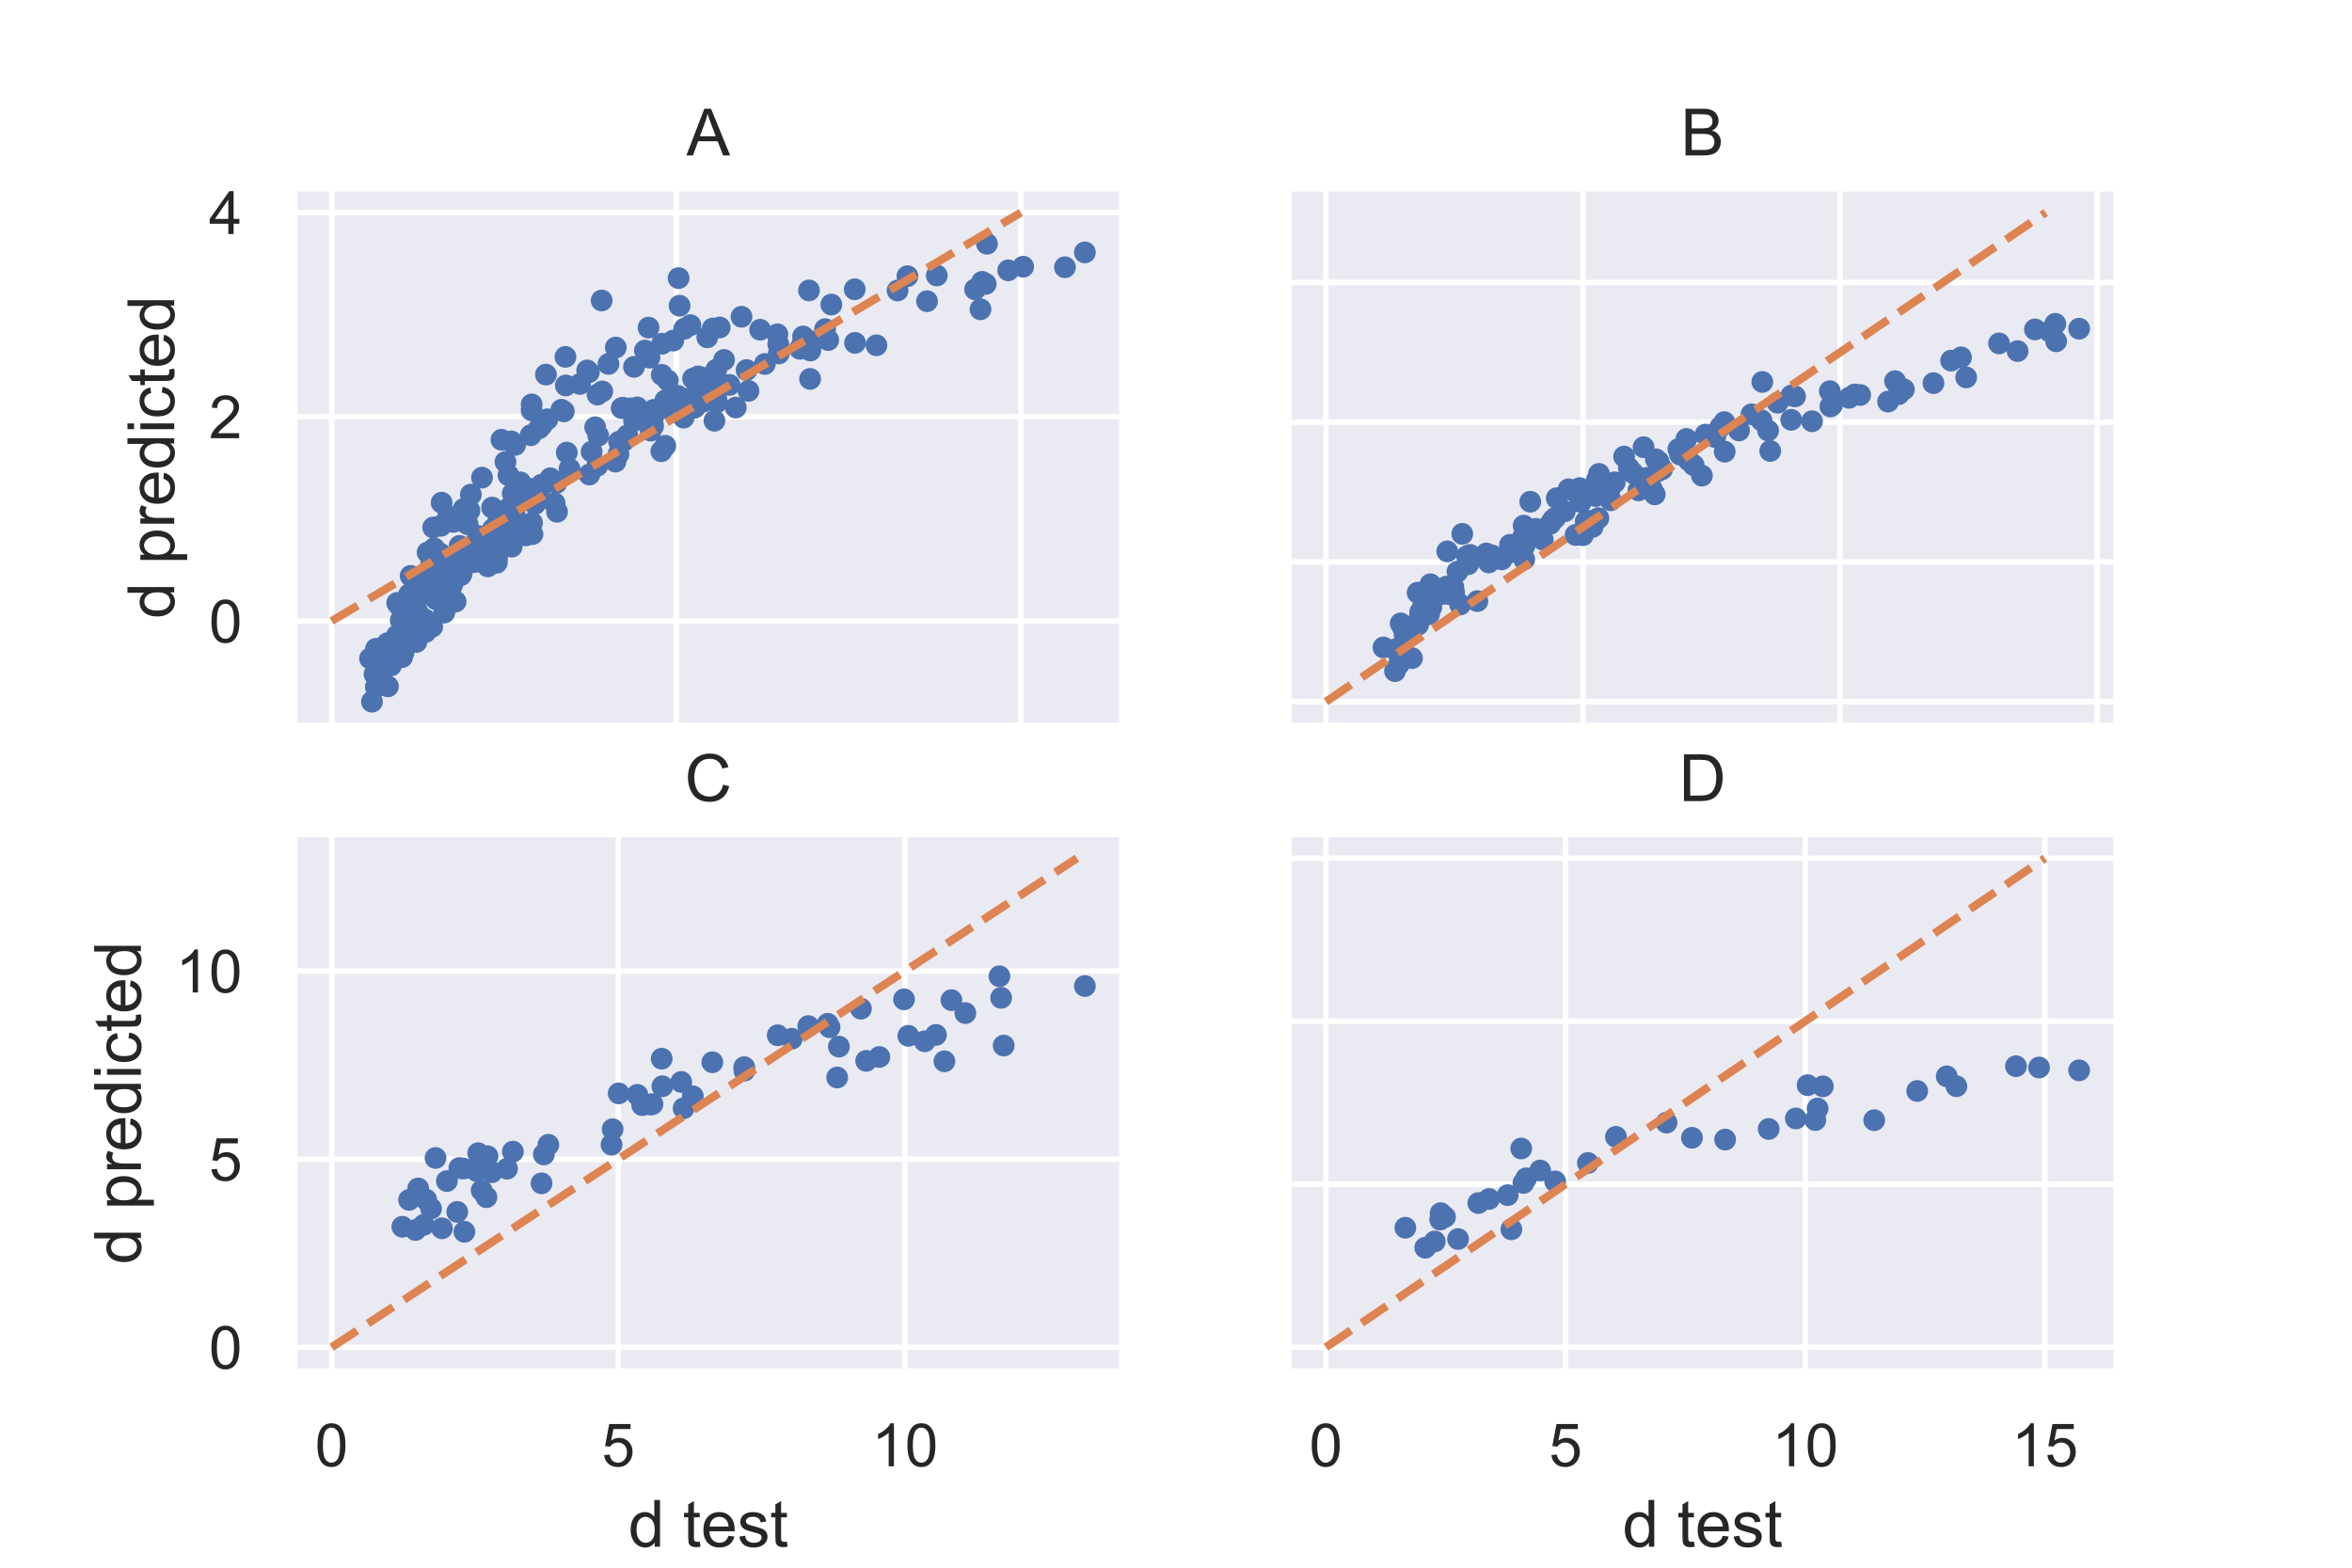 <?xml version="1.0" encoding="utf-8" standalone="no"?>
<!DOCTYPE svg PUBLIC "-//W3C//DTD SVG 1.1//EN"
  "http://www.w3.org/Graphics/SVG/1.1/DTD/svg11.dtd">
<!-- Created with matplotlib (https://matplotlib.org/) -->
<svg height="288pt" version="1.1" viewBox="0 0 432 288" width="432pt" xmlns="http://www.w3.org/2000/svg" xmlns:xlink="http://www.w3.org/1999/xlink">
 <defs>
  <style type="text/css">
*{stroke-linecap:butt;stroke-linejoin:round;}
  </style>
 </defs>
 <g id="figure_1">
  <g id="patch_1">
   <path d="M 0 288 
L 432 288 
L 432 0 
L 0 0 
z
" style="fill:#ffffff;"/>
  </g>
  <g id="axes_1">
   <g id="patch_2">
    <path d="M 54 133.396 
L 206.182 133.396 
L 206.182 34.56 
L 54 34.56 
z
" style="fill:#eaeaf2;"/>
   </g>
   <g id="matplotlib.axis_1">
    <g id="xtick_1">
     <g id="line2d_1">
      <path clip-path="url(#p66bf0a9553)" d="M 60.917 133.396 
L 60.917 34.56 
" style="fill:none;stroke:#ffffff;stroke-linecap:round;"/>
     </g>
    </g>
    <g id="xtick_2">
     <g id="line2d_2">
      <path clip-path="url(#p66bf0a9553)" d="M 124.208 133.396 
L 124.208 34.56 
" style="fill:none;stroke:#ffffff;stroke-linecap:round;"/>
     </g>
    </g>
    <g id="xtick_3">
     <g id="line2d_3">
      <path clip-path="url(#p66bf0a9553)" d="M 187.5 133.396 
L 187.5 34.56 
" style="fill:none;stroke:#ffffff;stroke-linecap:round;"/>
     </g>
    </g>
   </g>
   <g id="matplotlib.axis_2">
    <g id="ytick_1">
     <g id="line2d_4">
      <path clip-path="url(#p66bf0a9553)" d="M 54 114.089 
L 206.182 114.089 
" style="fill:none;stroke:#ffffff;stroke-linecap:round;"/>
     </g>
     <g id="text_1">
      <!-- 0 -->
      <defs>
       <path d="M 4.156 35.297 
Q 4.156 48 6.766 55.734 
Q 9.375 63.484 14.516 67.672 
Q 19.672 71.875 27.484 71.875 
Q 33.25 71.875 37.594 69.547 
Q 41.938 67.234 44.766 62.859 
Q 47.609 58.5 49.219 52.219 
Q 50.828 45.953 50.828 35.297 
Q 50.828 22.703 48.234 14.969 
Q 45.656 7.234 40.5 3 
Q 35.359 -1.219 27.484 -1.219 
Q 17.141 -1.219 11.234 6.203 
Q 4.156 15.141 4.156 35.297 
z
M 13.188 35.297 
Q 13.188 17.672 17.312 11.828 
Q 21.438 6 27.484 6 
Q 33.547 6 37.672 11.859 
Q 41.797 17.719 41.797 35.297 
Q 41.797 52.984 37.672 58.781 
Q 33.547 64.594 27.391 64.594 
Q 21.344 64.594 17.719 59.469 
Q 13.188 52.938 13.188 35.297 
z
" id="ArialMT-48"/>
      </defs>
      <g style="fill:#262626;" transform="translate(38.383 118.026)scale(0.11 -0.11)">
       <use xlink:href="#ArialMT-48"/>
      </g>
     </g>
    </g>
    <g id="ytick_2">
     <g id="line2d_5">
      <path clip-path="url(#p66bf0a9553)" d="M 54 76.571 
L 206.182 76.571 
" style="fill:none;stroke:#ffffff;stroke-linecap:round;"/>
     </g>
     <g id="text_2">
      <!-- 2 -->
      <defs>
       <path d="M 50.344 8.453 
L 50.344 0 
L 3.031 0 
Q 2.938 3.172 4.047 6.109 
Q 5.859 10.938 9.828 15.625 
Q 13.812 20.312 21.344 26.469 
Q 33.016 36.031 37.109 41.625 
Q 41.219 47.219 41.219 52.203 
Q 41.219 57.422 37.469 61 
Q 33.734 64.594 27.734 64.594 
Q 21.391 64.594 17.578 60.781 
Q 13.766 56.984 13.719 50.25 
L 4.688 51.172 
Q 5.609 61.281 11.656 66.578 
Q 17.719 71.875 27.938 71.875 
Q 38.234 71.875 44.234 66.156 
Q 50.25 60.453 50.25 52 
Q 50.25 47.703 48.484 43.547 
Q 46.734 39.406 42.656 34.812 
Q 38.578 30.219 29.109 22.219 
Q 21.188 15.578 18.938 13.203 
Q 16.703 10.844 15.234 8.453 
z
" id="ArialMT-50"/>
      </defs>
      <g style="fill:#262626;" transform="translate(38.383 80.507)scale(0.11 -0.11)">
       <use xlink:href="#ArialMT-50"/>
      </g>
     </g>
    </g>
    <g id="ytick_3">
     <g id="line2d_6">
      <path clip-path="url(#p66bf0a9553)" d="M 54 39.053 
L 206.182 39.053 
" style="fill:none;stroke:#ffffff;stroke-linecap:round;"/>
     </g>
     <g id="text_3">
      <!-- 4 -->
      <defs>
       <path d="M 32.328 0 
L 32.328 17.141 
L 1.266 17.141 
L 1.266 25.203 
L 33.938 71.578 
L 41.109 71.578 
L 41.109 25.203 
L 50.781 25.203 
L 50.781 17.141 
L 41.109 17.141 
L 41.109 0 
z
M 32.328 25.203 
L 32.328 57.469 
L 9.906 25.203 
z
" id="ArialMT-52"/>
      </defs>
      <g style="fill:#262626;" transform="translate(38.383 42.989)scale(0.11 -0.11)">
       <use xlink:href="#ArialMT-52"/>
      </g>
     </g>
    </g>
    <g id="text_4">
     <!-- d predicted -->
     <defs>
      <path d="M 40.234 0 
L 40.234 6.547 
Q 35.297 -1.172 25.734 -1.172 
Q 19.531 -1.172 14.328 2.25 
Q 9.125 5.672 6.266 11.797 
Q 3.422 17.922 3.422 25.875 
Q 3.422 33.641 6 39.969 
Q 8.594 46.297 13.766 49.656 
Q 18.953 53.031 25.344 53.031 
Q 30.031 53.031 33.688 51.047 
Q 37.359 49.078 39.656 45.906 
L 39.656 71.578 
L 48.391 71.578 
L 48.391 0 
z
M 12.453 25.875 
Q 12.453 15.922 16.641 10.984 
Q 20.844 6.062 26.562 6.062 
Q 32.328 6.062 36.344 10.766 
Q 40.375 15.484 40.375 25.141 
Q 40.375 35.797 36.266 40.766 
Q 32.172 45.75 26.172 45.75 
Q 20.312 45.75 16.375 40.969 
Q 12.453 36.188 12.453 25.875 
z
" id="ArialMT-100"/>
      <path id="ArialMT-32"/>
      <path d="M 6.594 -19.875 
L 6.594 51.859 
L 14.594 51.859 
L 14.594 45.125 
Q 17.438 49.078 21 51.047 
Q 24.562 53.031 29.641 53.031 
Q 36.281 53.031 41.359 49.609 
Q 46.438 46.188 49.016 39.953 
Q 51.609 33.734 51.609 26.312 
Q 51.609 18.359 48.75 11.984 
Q 45.906 5.609 40.453 2.219 
Q 35.016 -1.172 29 -1.172 
Q 24.609 -1.172 21.109 0.688 
Q 17.625 2.547 15.375 5.375 
L 15.375 -19.875 
z
M 14.547 25.641 
Q 14.547 15.625 18.594 10.844 
Q 22.656 6.062 28.422 6.062 
Q 34.281 6.062 38.453 11.016 
Q 42.625 15.969 42.625 26.375 
Q 42.625 36.281 38.547 41.203 
Q 34.469 46.141 28.812 46.141 
Q 23.188 46.141 18.859 40.891 
Q 14.547 35.641 14.547 25.641 
z
" id="ArialMT-112"/>
      <path d="M 6.5 0 
L 6.5 51.859 
L 14.406 51.859 
L 14.406 44 
Q 17.438 49.516 20 51.266 
Q 22.562 53.031 25.641 53.031 
Q 30.078 53.031 34.672 50.203 
L 31.641 42.047 
Q 28.422 43.953 25.203 43.953 
Q 22.312 43.953 20.016 42.219 
Q 17.719 40.484 16.75 37.406 
Q 15.281 32.719 15.281 27.156 
L 15.281 0 
z
" id="ArialMT-114"/>
      <path d="M 42.094 16.703 
L 51.172 15.578 
Q 49.031 7.625 43.219 3.219 
Q 37.406 -1.172 28.375 -1.172 
Q 17 -1.172 10.328 5.828 
Q 3.656 12.844 3.656 25.484 
Q 3.656 38.578 10.391 45.797 
Q 17.141 53.031 27.875 53.031 
Q 38.281 53.031 44.875 45.953 
Q 51.469 38.875 51.469 26.031 
Q 51.469 25.25 51.422 23.688 
L 12.75 23.688 
Q 13.234 15.141 17.578 10.594 
Q 21.922 6.062 28.422 6.062 
Q 33.25 6.062 36.672 8.594 
Q 40.094 11.141 42.094 16.703 
z
M 13.234 30.906 
L 42.188 30.906 
Q 41.609 37.453 38.875 40.719 
Q 34.672 45.797 27.984 45.797 
Q 21.922 45.797 17.797 41.75 
Q 13.672 37.703 13.234 30.906 
z
" id="ArialMT-101"/>
      <path d="M 6.641 61.469 
L 6.641 71.578 
L 15.438 71.578 
L 15.438 61.469 
z
M 6.641 0 
L 6.641 51.859 
L 15.438 51.859 
L 15.438 0 
z
" id="ArialMT-105"/>
      <path d="M 40.438 19 
L 49.078 17.875 
Q 47.656 8.938 41.812 3.875 
Q 35.984 -1.172 27.484 -1.172 
Q 16.844 -1.172 10.375 5.781 
Q 3.906 12.75 3.906 25.734 
Q 3.906 34.125 6.688 40.422 
Q 9.469 46.734 15.156 49.875 
Q 20.844 53.031 27.547 53.031 
Q 35.984 53.031 41.359 48.75 
Q 46.734 44.484 48.25 36.625 
L 39.703 35.297 
Q 38.484 40.531 35.375 43.156 
Q 32.281 45.797 27.875 45.797 
Q 21.234 45.797 17.078 41.031 
Q 12.938 36.281 12.938 25.984 
Q 12.938 15.531 16.938 10.797 
Q 20.953 6.062 27.391 6.062 
Q 32.562 6.062 36.031 9.234 
Q 39.5 12.406 40.438 19 
z
" id="ArialMT-99"/>
      <path d="M 25.781 7.859 
L 27.047 0.094 
Q 23.344 -0.688 20.406 -0.688 
Q 15.625 -0.688 12.984 0.828 
Q 10.359 2.344 9.281 4.812 
Q 8.203 7.281 8.203 15.188 
L 8.203 45.016 
L 1.766 45.016 
L 1.766 51.859 
L 8.203 51.859 
L 8.203 64.703 
L 16.938 69.969 
L 16.938 51.859 
L 25.781 51.859 
L 25.781 45.016 
L 16.938 45.016 
L 16.938 14.703 
Q 16.938 10.938 17.406 9.859 
Q 17.875 8.797 18.922 8.156 
Q 19.969 7.516 21.922 7.516 
Q 23.391 7.516 25.781 7.859 
z
" id="ArialMT-116"/>
     </defs>
     <g style="fill:#262626;" transform="translate(31.998 113.662)rotate(-90)scale(0.12 -0.12)">
      <use xlink:href="#ArialMT-100"/>
      <use x="55.615" xlink:href="#ArialMT-32"/>
      <use x="83.398" xlink:href="#ArialMT-112"/>
      <use x="139.014" xlink:href="#ArialMT-114"/>
      <use x="172.314" xlink:href="#ArialMT-101"/>
      <use x="227.93" xlink:href="#ArialMT-100"/>
      <use x="283.545" xlink:href="#ArialMT-105"/>
      <use x="305.762" xlink:href="#ArialMT-99"/>
      <use x="355.762" xlink:href="#ArialMT-116"/>
      <use x="383.545" xlink:href="#ArialMT-101"/>
      <use x="439.16" xlink:href="#ArialMT-100"/>
     </g>
    </g>
   </g>
   <g id="line2d_7">
    <defs>
     <path d="M 0 1.5 
C 0.398 1.5 0.779 1.342 1.061 1.061 
C 1.342 0.779 1.5 0.398 1.5 0 
C 1.5 -0.398 1.342 -0.779 1.061 -1.061 
C 0.779 -1.342 0.398 -1.5 0 -1.5 
C -0.398 -1.5 -0.779 -1.342 -1.061 -1.061 
C -1.342 -0.779 -1.5 -0.398 -1.5 0 
C -1.5 0.398 -1.342 0.779 -1.061 1.061 
C -0.779 1.342 -0.398 1.5 0 1.5 
z
" id="m18bceebe42" style="stroke:#4c72b0;"/>
    </defs>
    <g clip-path="url(#p66bf0a9553)">
     <use style="fill:#4c72b0;stroke:#4c72b0;" x="77.303" xlink:href="#m18bceebe42" y="115.963"/>
     <use style="fill:#4c72b0;stroke:#4c72b0;" x="135.142" xlink:href="#m18bceebe42" y="74.865"/>
     <use style="fill:#4c72b0;stroke:#4c72b0;" x="72.921" xlink:href="#m18bceebe42" y="116.736"/>
     <use style="fill:#4c72b0;stroke:#4c72b0;" x="108.161" xlink:href="#m18bceebe42" y="68.393"/>
     <use style="fill:#4c72b0;stroke:#4c72b0;" x="73.845" xlink:href="#m18bceebe42" y="120.725"/>
     <use style="fill:#4c72b0;stroke:#4c72b0;" x="99.007" xlink:href="#m18bceebe42" y="78.685"/>
     <use style="fill:#4c72b0;stroke:#4c72b0;" x="131.596" xlink:href="#m18bceebe42" y="73.437"/>
     <use style="fill:#4c72b0;stroke:#4c72b0;" x="75.816" xlink:href="#m18bceebe42" y="116.126"/>
     <use style="fill:#4c72b0;stroke:#4c72b0;" x="148.79" xlink:href="#m18bceebe42" y="69.613"/>
     <use style="fill:#4c72b0;stroke:#4c72b0;" x="89.599" xlink:href="#m18bceebe42" y="104.051"/>
     <use style="fill:#4c72b0;stroke:#4c72b0;" x="180.09" xlink:href="#m18bceebe42" y="56.819"/>
     <use style="fill:#4c72b0;stroke:#4c72b0;" x="93.154" xlink:href="#m18bceebe42" y="99.899"/>
     <use style="fill:#4c72b0;stroke:#4c72b0;" x="96.316" xlink:href="#m18bceebe42" y="98.235"/>
     <use style="fill:#4c72b0;stroke:#4c72b0;" x="83.274" xlink:href="#m18bceebe42" y="95.884"/>
     <use style="fill:#4c72b0;stroke:#4c72b0;" x="88.53" xlink:href="#m18bceebe42" y="87.744"/>
     <use style="fill:#4c72b0;stroke:#4c72b0;" x="71.827" xlink:href="#m18bceebe42" y="122.24"/>
     <use style="fill:#4c72b0;stroke:#4c72b0;" x="131.221" xlink:href="#m18bceebe42" y="77.296"/>
     <use style="fill:#4c72b0;stroke:#4c72b0;" x="122.03" xlink:href="#m18bceebe42" y="74.918"/>
     <use style="fill:#4c72b0;stroke:#4c72b0;" x="85.369" xlink:href="#m18bceebe42" y="103.633"/>
     <use style="fill:#4c72b0;stroke:#4c72b0;" x="124.472" xlink:href="#m18bceebe42" y="72.705"/>
     <use style="fill:#4c72b0;stroke:#4c72b0;" x="84.288" xlink:href="#m18bceebe42" y="103.118"/>
     <use style="fill:#4c72b0;stroke:#4c72b0;" x="74.135" xlink:href="#m18bceebe42" y="119.867"/>
     <use style="fill:#4c72b0;stroke:#4c72b0;" x="121.468" xlink:href="#m18bceebe42" y="82.898"/>
     <use style="fill:#4c72b0;stroke:#4c72b0;" x="122.204" xlink:href="#m18bceebe42" y="81.9"/>
     <use style="fill:#4c72b0;stroke:#4c72b0;" x="97.719" xlink:href="#m18bceebe42" y="96.046"/>
     <use style="fill:#4c72b0;stroke:#4c72b0;" x="89.113" xlink:href="#m18bceebe42" y="98.955"/>
     <use style="fill:#4c72b0;stroke:#4c72b0;" x="195.601" xlink:href="#m18bceebe42" y="49.095"/>
     <use style="fill:#4c72b0;stroke:#4c72b0;" x="74.778" xlink:href="#m18bceebe42" y="114.515"/>
     <use style="fill:#4c72b0;stroke:#4c72b0;" x="71.693" xlink:href="#m18bceebe42" y="119.812"/>
     <use style="fill:#4c72b0;stroke:#4c72b0;" x="75.877" xlink:href="#m18bceebe42" y="112.209"/>
     <use style="fill:#4c72b0;stroke:#4c72b0;" x="92.843" xlink:href="#m18bceebe42" y="84.856"/>
     <use style="fill:#4c72b0;stroke:#4c72b0;" x="93.391" xlink:href="#m18bceebe42" y="87.31"/>
     <use style="fill:#4c72b0;stroke:#4c72b0;" x="100.539" xlink:href="#m18bceebe42" y="77.028"/>
     <use style="fill:#4c72b0;stroke:#4c72b0;" x="170.272" xlink:href="#m18bceebe42" y="55.335"/>
     <use style="fill:#4c72b0;stroke:#4c72b0;" x="103.924" xlink:href="#m18bceebe42" y="70.809"/>
     <use style="fill:#4c72b0;stroke:#4c72b0;" x="148.839" xlink:href="#m18bceebe42" y="64.392"/>
     <use style="fill:#4c72b0;stroke:#4c72b0;" x="83.669" xlink:href="#m18bceebe42" y="105.425"/>
     <use style="fill:#4c72b0;stroke:#4c72b0;" x="107.848" xlink:href="#m18bceebe42" y="68.051"/>
     <use style="fill:#4c72b0;stroke:#4c72b0;" x="70.949" xlink:href="#m18bceebe42" y="120.808"/>
     <use style="fill:#4c72b0;stroke:#4c72b0;" x="131.685" xlink:href="#m18bceebe42" y="73.903"/>
     <use style="fill:#4c72b0;stroke:#4c72b0;" x="101.873" xlink:href="#m18bceebe42" y="92.448"/>
     <use style="fill:#4c72b0;stroke:#4c72b0;" x="152.698" xlink:href="#m18bceebe42" y="55.949"/>
     <use style="fill:#4c72b0;stroke:#4c72b0;" x="125.679" xlink:href="#m18bceebe42" y="60.395"/>
     <use style="fill:#4c72b0;stroke:#4c72b0;" x="95.154" xlink:href="#m18bceebe42" y="96.112"/>
     <use style="fill:#4c72b0;stroke:#4c72b0;" x="80.858" xlink:href="#m18bceebe42" y="101.707"/>
     <use style="fill:#4c72b0;stroke:#4c72b0;" x="92.506" xlink:href="#m18bceebe42" y="98.865"/>
     <use style="fill:#4c72b0;stroke:#4c72b0;" x="81.953" xlink:href="#m18bceebe42" y="107.24"/>
     <use style="fill:#4c72b0;stroke:#4c72b0;" x="157.041" xlink:href="#m18bceebe42" y="62.99"/>
     <use style="fill:#4c72b0;stroke:#4c72b0;" x="73.244" xlink:href="#m18bceebe42" y="119.148"/>
     <use style="fill:#4c72b0;stroke:#4c72b0;" x="88.584" xlink:href="#m18bceebe42" y="102.092"/>
     <use style="fill:#4c72b0;stroke:#4c72b0;" x="119.286" xlink:href="#m18bceebe42" y="65.709"/>
     <use style="fill:#4c72b0;stroke:#4c72b0;" x="91.682" xlink:href="#m18bceebe42" y="95.073"/>
     <use style="fill:#4c72b0;stroke:#4c72b0;" x="166.673" xlink:href="#m18bceebe42" y="50.742"/>
     <use style="fill:#4c72b0;stroke:#4c72b0;" x="76.269" xlink:href="#m18bceebe42" y="110.976"/>
     <use style="fill:#4c72b0;stroke:#4c72b0;" x="94.619" xlink:href="#m18bceebe42" y="81.734"/>
     <use style="fill:#4c72b0;stroke:#4c72b0;" x="73.599" xlink:href="#m18bceebe42" y="113.943"/>
     <use style="fill:#4c72b0;stroke:#4c72b0;" x="106.523" xlink:href="#m18bceebe42" y="70.538"/>
     <use style="fill:#4c72b0;stroke:#4c72b0;" x="126.659" xlink:href="#m18bceebe42" y="73.162"/>
     <use style="fill:#4c72b0;stroke:#4c72b0;" x="76.407" xlink:href="#m18bceebe42" y="110.1"/>
     <use style="fill:#4c72b0;stroke:#4c72b0;" x="172.067" xlink:href="#m18bceebe42" y="50.613"/>
     <use style="fill:#4c72b0;stroke:#4c72b0;" x="97.647" xlink:href="#m18bceebe42" y="74.293"/>
     <use style="fill:#4c72b0;stroke:#4c72b0;" x="103.854" xlink:href="#m18bceebe42" y="65.561"/>
     <use style="fill:#4c72b0;stroke:#4c72b0;" x="103.555" xlink:href="#m18bceebe42" y="75.572"/>
     <use style="fill:#4c72b0;stroke:#4c72b0;" x="73.796" xlink:href="#m18bceebe42" y="113.792"/>
     <use style="fill:#4c72b0;stroke:#4c72b0;" x="81.272" xlink:href="#m18bceebe42" y="106.304"/>
     <use style="fill:#4c72b0;stroke:#4c72b0;" x="79.157" xlink:href="#m18bceebe42" y="103.738"/>
     <use style="fill:#4c72b0;stroke:#4c72b0;" x="73.819" xlink:href="#m18bceebe42" y="116.199"/>
     <use style="fill:#4c72b0;stroke:#4c72b0;" x="90.509" xlink:href="#m18bceebe42" y="97.213"/>
     <use style="fill:#4c72b0;stroke:#4c72b0;" x="142.945" xlink:href="#m18bceebe42" y="63.222"/>
     <use style="fill:#4c72b0;stroke:#4c72b0;" x="124.82" xlink:href="#m18bceebe42" y="56.165"/>
     <use style="fill:#4c72b0;stroke:#4c72b0;" x="69.064" xlink:href="#m18bceebe42" y="119.181"/>
     <use style="fill:#4c72b0;stroke:#4c72b0;" x="113.047" xlink:href="#m18bceebe42" y="84.798"/>
     <use style="fill:#4c72b0;stroke:#4c72b0;" x="199.264" xlink:href="#m18bceebe42" y="46.365"/>
     <use style="fill:#4c72b0;stroke:#4c72b0;" x="97.873" xlink:href="#m18bceebe42" y="91.829"/>
     <use style="fill:#4c72b0;stroke:#4c72b0;" x="82.306" xlink:href="#m18bceebe42" y="94.931"/>
     <use style="fill:#4c72b0;stroke:#4c72b0;" x="78.541" xlink:href="#m18bceebe42" y="101.493"/>
     <use style="fill:#4c72b0;stroke:#4c72b0;" x="80.121" xlink:href="#m18bceebe42" y="110.124"/>
     <use style="fill:#4c72b0;stroke:#4c72b0;" x="72.955" xlink:href="#m18bceebe42" y="110.761"/>
     <use style="fill:#4c72b0;stroke:#4c72b0;" x="139.617" xlink:href="#m18bceebe42" y="60.58"/>
     <use style="fill:#4c72b0;stroke:#4c72b0;" x="149.041" xlink:href="#m18bceebe42" y="63.129"/>
     <use style="fill:#4c72b0;stroke:#4c72b0;" x="97.467" xlink:href="#m18bceebe42" y="79.953"/>
     <use style="fill:#4c72b0;stroke:#4c72b0;" x="69.034" xlink:href="#m18bceebe42" y="126.216"/>
     <use style="fill:#4c72b0;stroke:#4c72b0;" x="102.178" xlink:href="#m18bceebe42" y="88.733"/>
     <use style="fill:#4c72b0;stroke:#4c72b0;" x="78.173" xlink:href="#m18bceebe42" y="113.876"/>
     <use style="fill:#4c72b0;stroke:#4c72b0;" x="76.614" xlink:href="#m18bceebe42" y="113.087"/>
     <use style="fill:#4c72b0;stroke:#4c72b0;" x="71.923" xlink:href="#m18bceebe42" y="119.811"/>
     <use style="fill:#4c72b0;stroke:#4c72b0;" x="75.425" xlink:href="#m18bceebe42" y="105.796"/>
     <use style="fill:#4c72b0;stroke:#4c72b0;" x="98.745" xlink:href="#m18bceebe42" y="89.937"/>
     <use style="fill:#4c72b0;stroke:#4c72b0;" x="69.841" xlink:href="#m18bceebe42" y="120.157"/>
     <use style="fill:#4c72b0;stroke:#4c72b0;" x="92.433" xlink:href="#m18bceebe42" y="97.193"/>
     <use style="fill:#4c72b0;stroke:#4c72b0;" x="148.587" xlink:href="#m18bceebe42" y="53.355"/>
     <use style="fill:#4c72b0;stroke:#4c72b0;" x="181.05" xlink:href="#m18bceebe42" y="52.15"/>
     <use style="fill:#4c72b0;stroke:#4c72b0;" x="124.639" xlink:href="#m18bceebe42" y="51.089"/>
     <use style="fill:#4c72b0;stroke:#4c72b0;" x="185.188" xlink:href="#m18bceebe42" y="49.659"/>
     <use style="fill:#4c72b0;stroke:#4c72b0;" x="127.557" xlink:href="#m18bceebe42" y="74.915"/>
     <use style="fill:#4c72b0;stroke:#4c72b0;" x="70.497" xlink:href="#m18bceebe42" y="119.544"/>
     <use style="fill:#4c72b0;stroke:#4c72b0;" x="116.445" xlink:href="#m18bceebe42" y="67.399"/>
     <use style="fill:#4c72b0;stroke:#4c72b0;" x="146.919" xlink:href="#m18bceebe42" y="64.079"/>
     <use style="fill:#4c72b0;stroke:#4c72b0;" x="109.705" xlink:href="#m18bceebe42" y="85.581"/>
     <use style="fill:#4c72b0;stroke:#4c72b0;" x="129.617" xlink:href="#m18bceebe42" y="71.986"/>
     <use style="fill:#4c72b0;stroke:#4c72b0;" x="94.064" xlink:href="#m18bceebe42" y="95.373"/>
     <use style="fill:#4c72b0;stroke:#4c72b0;" x="85.738" xlink:href="#m18bceebe42" y="101.056"/>
     <use style="fill:#4c72b0;stroke:#4c72b0;" x="128.226" xlink:href="#m18bceebe42" y="69.15"/>
     <use style="fill:#4c72b0;stroke:#4c72b0;" x="78.708" xlink:href="#m18bceebe42" y="105.615"/>
     <use style="fill:#4c72b0;stroke:#4c72b0;" x="77.555" xlink:href="#m18bceebe42" y="107.151"/>
     <use style="fill:#4c72b0;stroke:#4c72b0;" x="99.42" xlink:href="#m18bceebe42" y="89.355"/>
     <use style="fill:#4c72b0;stroke:#4c72b0;" x="187.928" xlink:href="#m18bceebe42" y="48.993"/>
     <use style="fill:#4c72b0;stroke:#4c72b0;" x="98.264" xlink:href="#m18bceebe42" y="92.599"/>
     <use style="fill:#4c72b0;stroke:#4c72b0;" x="136.196" xlink:href="#m18bceebe42" y="58.192"/>
     <use style="fill:#4c72b0;stroke:#4c72b0;" x="68.787" xlink:href="#m18bceebe42" y="123.854"/>
     <use style="fill:#4c72b0;stroke:#4c72b0;" x="93.446" xlink:href="#m18bceebe42" y="93.333"/>
     <use style="fill:#4c72b0;stroke:#4c72b0;" x="133.995" xlink:href="#m18bceebe42" y="70.714"/>
     <use style="fill:#4c72b0;stroke:#4c72b0;" x="113.592" xlink:href="#m18bceebe42" y="83.438"/>
     <use style="fill:#4c72b0;stroke:#4c72b0;" x="110.514" xlink:href="#m18bceebe42" y="55.201"/>
     <use style="fill:#4c72b0;stroke:#4c72b0;" x="82.841" xlink:href="#m18bceebe42" y="107.866"/>
     <use style="fill:#4c72b0;stroke:#4c72b0;" x="71.172" xlink:href="#m18bceebe42" y="118.159"/>
     <use style="fill:#4c72b0;stroke:#4c72b0;" x="120.068" xlink:href="#m18bceebe42" y="75.292"/>
     <use style="fill:#4c72b0;stroke:#4c72b0;" x="147.451" xlink:href="#m18bceebe42" y="63.019"/>
     <use style="fill:#4c72b0;stroke:#4c72b0;" x="67.964" xlink:href="#m18bceebe42" y="120.955"/>
     <use style="fill:#4c72b0;stroke:#4c72b0;" x="137.129" xlink:href="#m18bceebe42" y="67.982"/>
     <use style="fill:#4c72b0;stroke:#4c72b0;" x="114.189" xlink:href="#m18bceebe42" y="74.97"/>
     <use style="fill:#4c72b0;stroke:#4c72b0;" x="85.145" xlink:href="#m18bceebe42" y="93.524"/>
     <use style="fill:#4c72b0;stroke:#4c72b0;" x="130.908" xlink:href="#m18bceebe42" y="60.351"/>
     <use style="fill:#4c72b0;stroke:#4c72b0;" x="126.643" xlink:href="#m18bceebe42" y="73.663"/>
     <use style="fill:#4c72b0;stroke:#4c72b0;" x="91.287" xlink:href="#m18bceebe42" y="102.644"/>
     <use style="fill:#4c72b0;stroke:#4c72b0;" x="68.32" xlink:href="#m18bceebe42" y="128.904"/>
     <use style="fill:#4c72b0;stroke:#4c72b0;" x="160.981" xlink:href="#m18bceebe42" y="63.436"/>
     <use style="fill:#4c72b0;stroke:#4c72b0;" x="103.116" xlink:href="#m18bceebe42" y="75.272"/>
     <use style="fill:#4c72b0;stroke:#4c72b0;" x="82.085" xlink:href="#m18bceebe42" y="109.443"/>
     <use style="fill:#4c72b0;stroke:#4c72b0;" x="109.888" xlink:href="#m18bceebe42" y="80.052"/>
     <use style="fill:#4c72b0;stroke:#4c72b0;" x="83.683" xlink:href="#m18bceebe42" y="110.514"/>
     <use style="fill:#4c72b0;stroke:#4c72b0;" x="149.211" xlink:href="#m18bceebe42" y="62.721"/>
     <use style="fill:#4c72b0;stroke:#4c72b0;" x="78.083" xlink:href="#m18bceebe42" y="114.175"/>
     <use style="fill:#4c72b0;stroke:#4c72b0;" x="91.244" xlink:href="#m18bceebe42" y="103.38"/>
     <use style="fill:#4c72b0;stroke:#4c72b0;" x="76.485" xlink:href="#m18bceebe42" y="117.93"/>
     <use style="fill:#4c72b0;stroke:#4c72b0;" x="137.473" xlink:href="#m18bceebe42" y="71.81"/>
     <use style="fill:#4c72b0;stroke:#4c72b0;" x="93.984" xlink:href="#m18bceebe42" y="100.428"/>
     <use style="fill:#4c72b0;stroke:#4c72b0;" x="99.454" xlink:href="#m18bceebe42" y="89.045"/>
     <use style="fill:#4c72b0;stroke:#4c72b0;" x="128.672" xlink:href="#m18bceebe42" y="72.938"/>
     <use style="fill:#4c72b0;stroke:#4c72b0;" x="102.314" xlink:href="#m18bceebe42" y="94.022"/>
     <use style="fill:#4c72b0;stroke:#4c72b0;" x="91.566" xlink:href="#m18bceebe42" y="95.219"/>
     <use style="fill:#4c72b0;stroke:#4c72b0;" x="84.814" xlink:href="#m18bceebe42" y="105.305"/>
     <use style="fill:#4c72b0;stroke:#4c72b0;" x="96.403" xlink:href="#m18bceebe42" y="97.277"/>
     <use style="fill:#4c72b0;stroke:#4c72b0;" x="81.934" xlink:href="#m18bceebe42" y="106.73"/>
     <use style="fill:#4c72b0;stroke:#4c72b0;" x="121.611" xlink:href="#m18bceebe42" y="63.145"/>
     <use style="fill:#4c72b0;stroke:#4c72b0;" x="91.105" xlink:href="#m18bceebe42" y="100.975"/>
     <use style="fill:#4c72b0;stroke:#4c72b0;" x="69.519" xlink:href="#m18bceebe42" y="125.839"/>
     <use style="fill:#4c72b0;stroke:#4c72b0;" x="81.309" xlink:href="#m18bceebe42" y="109.031"/>
     <use style="fill:#4c72b0;stroke:#4c72b0;" x="75.14" xlink:href="#m18bceebe42" y="109.196"/>
     <use style="fill:#4c72b0;stroke:#4c72b0;" x="127.299" xlink:href="#m18bceebe42" y="69.556"/>
     <use style="fill:#4c72b0;stroke:#4c72b0;" x="179.096" xlink:href="#m18bceebe42" y="53.158"/>
     <use style="fill:#4c72b0;stroke:#4c72b0;" x="132.191" xlink:href="#m18bceebe42" y="60.16"/>
     <use style="fill:#4c72b0;stroke:#4c72b0;" x="87.128" xlink:href="#m18bceebe42" y="103.258"/>
     <use style="fill:#4c72b0;stroke:#4c72b0;" x="131.333" xlink:href="#m18bceebe42" y="69.747"/>
     <use style="fill:#4c72b0;stroke:#4c72b0;" x="84.899" xlink:href="#m18bceebe42" y="95.729"/>
     <use style="fill:#4c72b0;stroke:#4c72b0;" x="118.453" xlink:href="#m18bceebe42" y="64.404"/>
     <use style="fill:#4c72b0;stroke:#4c72b0;" x="114.638" xlink:href="#m18bceebe42" y="80.933"/>
     <use style="fill:#4c72b0;stroke:#4c72b0;" x="94.502" xlink:href="#m18bceebe42" y="94.076"/>
     <use style="fill:#4c72b0;stroke:#4c72b0;" x="69.884" xlink:href="#m18bceebe42" y="124.909"/>
     <use style="fill:#4c72b0;stroke:#4c72b0;" x="84.652" xlink:href="#m18bceebe42" y="105.666"/>
     <use style="fill:#4c72b0;stroke:#4c72b0;" x="83.101" xlink:href="#m18bceebe42" y="107.318"/>
     <use style="fill:#4c72b0;stroke:#4c72b0;" x="152.121" xlink:href="#m18bceebe42" y="62.469"/>
     <use style="fill:#4c72b0;stroke:#4c72b0;" x="89.512" xlink:href="#m18bceebe42" y="98.453"/>
     <use style="fill:#4c72b0;stroke:#4c72b0;" x="74.286" xlink:href="#m18bceebe42" y="115.983"/>
     <use style="fill:#4c72b0;stroke:#4c72b0;" x="129.905" xlink:href="#m18bceebe42" y="61.969"/>
     <use style="fill:#4c72b0;stroke:#4c72b0;" x="81.009" xlink:href="#m18bceebe42" y="102.513"/>
     <use style="fill:#4c72b0;stroke:#4c72b0;" x="147.506" xlink:href="#m18bceebe42" y="61.81"/>
     <use style="fill:#4c72b0;stroke:#4c72b0;" x="85.898" xlink:href="#m18bceebe42" y="96.299"/>
     <use style="fill:#4c72b0;stroke:#4c72b0;" x="74.933" xlink:href="#m18bceebe42" y="116.01"/>
     <use style="fill:#4c72b0;stroke:#4c72b0;" x="180.383" xlink:href="#m18bceebe42" y="51.776"/>
     <use style="fill:#4c72b0;stroke:#4c72b0;" x="80.564" xlink:href="#m18bceebe42" y="107.413"/>
     <use style="fill:#4c72b0;stroke:#4c72b0;" x="83.123" xlink:href="#m18bceebe42" y="95.013"/>
     <use style="fill:#4c72b0;stroke:#4c72b0;" x="117.032" xlink:href="#m18bceebe42" y="74.849"/>
     <use style="fill:#4c72b0;stroke:#4c72b0;" x="122.666" xlink:href="#m18bceebe42" y="69.9"/>
     <use style="fill:#4c72b0;stroke:#4c72b0;" x="108.664" xlink:href="#m18bceebe42" y="82.979"/>
     <use style="fill:#4c72b0;stroke:#4c72b0;" x="140.48" xlink:href="#m18bceebe42" y="66.863"/>
     <use style="fill:#4c72b0;stroke:#4c72b0;" x="151.544" xlink:href="#m18bceebe42" y="60.469"/>
     <use style="fill:#4c72b0;stroke:#4c72b0;" x="92.1" xlink:href="#m18bceebe42" y="80.787"/>
     <use style="fill:#4c72b0;stroke:#4c72b0;" x="181.285" xlink:href="#m18bceebe42" y="44.785"/>
     <use style="fill:#4c72b0;stroke:#4c72b0;" x="104.595" xlink:href="#m18bceebe42" y="86.136"/>
     <use style="fill:#4c72b0;stroke:#4c72b0;" x="74.036" xlink:href="#m18bceebe42" y="114.206"/>
     <use style="fill:#4c72b0;stroke:#4c72b0;" x="82.625" xlink:href="#m18bceebe42" y="103.507"/>
     <use style="fill:#4c72b0;stroke:#4c72b0;" x="142.792" xlink:href="#m18bceebe42" y="61.411"/>
     <use style="fill:#4c72b0;stroke:#4c72b0;" x="80.168" xlink:href="#m18bceebe42" y="102.293"/>
     <use style="fill:#4c72b0;stroke:#4c72b0;" x="77.742" xlink:href="#m18bceebe42" y="107.559"/>
     <use style="fill:#4c72b0;stroke:#4c72b0;" x="77.246" xlink:href="#m18bceebe42" y="108.806"/>
     <use style="fill:#4c72b0;stroke:#4c72b0;" x="94.906" xlink:href="#m18bceebe42" y="91.226"/>
     <use style="fill:#4c72b0;stroke:#4c72b0;" x="79.413" xlink:href="#m18bceebe42" y="105.029"/>
     <use style="fill:#4c72b0;stroke:#4c72b0;" x="115.733" xlink:href="#m18bceebe42" y="75.024"/>
     <use style="fill:#4c72b0;stroke:#4c72b0;" x="131.568" xlink:href="#m18bceebe42" y="67.914"/>
     <use style="fill:#4c72b0;stroke:#4c72b0;" x="83.984" xlink:href="#m18bceebe42" y="101.641"/>
     <use style="fill:#4c72b0;stroke:#4c72b0;" x="114.465" xlink:href="#m18bceebe42" y="74.918"/>
     <use style="fill:#4c72b0;stroke:#4c72b0;" x="74.589" xlink:href="#m18bceebe42" y="110.934"/>
     <use style="fill:#4c72b0;stroke:#4c72b0;" x="101.082" xlink:href="#m18bceebe42" y="87.859"/>
     <use style="fill:#4c72b0;stroke:#4c72b0;" x="109.314" xlink:href="#m18bceebe42" y="78.495"/>
     <use style="fill:#4c72b0;stroke:#4c72b0;" x="79.747" xlink:href="#m18bceebe42" y="100.728"/>
     <use style="fill:#4c72b0;stroke:#4c72b0;" x="113.107" xlink:href="#m18bceebe42" y="63.848"/>
     <use style="fill:#4c72b0;stroke:#4c72b0;" x="79.826" xlink:href="#m18bceebe42" y="103.141"/>
     <use style="fill:#4c72b0;stroke:#4c72b0;" x="97.642" xlink:href="#m18bceebe42" y="75.375"/>
     <use style="fill:#4c72b0;stroke:#4c72b0;" x="128.965" xlink:href="#m18bceebe42" y="71.13"/>
     <use style="fill:#4c72b0;stroke:#4c72b0;" x="119.124" xlink:href="#m18bceebe42" y="60.181"/>
     <use style="fill:#4c72b0;stroke:#4c72b0;" x="76.502" xlink:href="#m18bceebe42" y="111.948"/>
     <use style="fill:#4c72b0;stroke:#4c72b0;" x="156.994" xlink:href="#m18bceebe42" y="53.141"/>
     <use style="fill:#4c72b0;stroke:#4c72b0;" x="90.382" xlink:href="#m18bceebe42" y="93.249"/>
     <use style="fill:#4c72b0;stroke:#4c72b0;" x="99.503" xlink:href="#m18bceebe42" y="78.149"/>
     <use style="fill:#4c72b0;stroke:#4c72b0;" x="130.463" xlink:href="#m18bceebe42" y="71.49"/>
     <use style="fill:#4c72b0;stroke:#4c72b0;" x="91.144" xlink:href="#m18bceebe42" y="96.798"/>
     <use style="fill:#4c72b0;stroke:#4c72b0;" x="129.532" xlink:href="#m18bceebe42" y="69.419"/>
     <use style="fill:#4c72b0;stroke:#4c72b0;" x="93.934" xlink:href="#m18bceebe42" y="81.095"/>
     <use style="fill:#4c72b0;stroke:#4c72b0;" x="92.64" xlink:href="#m18bceebe42" y="95.632"/>
     <use style="fill:#4c72b0;stroke:#4c72b0;" x="82.359" xlink:href="#m18bceebe42" y="103.851"/>
     <use style="fill:#4c72b0;stroke:#4c72b0;" x="79.773" xlink:href="#m18bceebe42" y="106.185"/>
     <use style="fill:#4c72b0;stroke:#4c72b0;" x="73.246" xlink:href="#m18bceebe42" y="111.134"/>
     <use style="fill:#4c72b0;stroke:#4c72b0;" x="70.18" xlink:href="#m18bceebe42" y="119.128"/>
     <use style="fill:#4c72b0;stroke:#4c72b0;" x="123.975" xlink:href="#m18bceebe42" y="73.655"/>
     <use style="fill:#4c72b0;stroke:#4c72b0;" x="75.47" xlink:href="#m18bceebe42" y="112.594"/>
     <use style="fill:#4c72b0;stroke:#4c72b0;" x="122.202" xlink:href="#m18bceebe42" y="73.562"/>
     <use style="fill:#4c72b0;stroke:#4c72b0;" x="79.854" xlink:href="#m18bceebe42" y="105.358"/>
     <use style="fill:#4c72b0;stroke:#4c72b0;" x="95.56" xlink:href="#m18bceebe42" y="88.608"/>
     <use style="fill:#4c72b0;stroke:#4c72b0;" x="143.051" xlink:href="#m18bceebe42" y="64.931"/>
     <use style="fill:#4c72b0;stroke:#4c72b0;" x="86.491" xlink:href="#m18bceebe42" y="90.857"/>
     <use style="fill:#4c72b0;stroke:#4c72b0;" x="86.23" xlink:href="#m18bceebe42" y="93.806"/>
     <use style="fill:#4c72b0;stroke:#4c72b0;" x="132.991" xlink:href="#m18bceebe42" y="66.125"/>
     <use style="fill:#4c72b0;stroke:#4c72b0;" x="87.812" xlink:href="#m18bceebe42" y="98.447"/>
     <use style="fill:#4c72b0;stroke:#4c72b0;" x="81.115" xlink:href="#m18bceebe42" y="92.349"/>
     <use style="fill:#4c72b0;stroke:#4c72b0;" x="100.274" xlink:href="#m18bceebe42" y="68.817"/>
     <use style="fill:#4c72b0;stroke:#4c72b0;" x="123.66" xlink:href="#m18bceebe42" y="62.567"/>
     <use style="fill:#4c72b0;stroke:#4c72b0;" x="80.984" xlink:href="#m18bceebe42" y="96.594"/>
     <use style="fill:#4c72b0;stroke:#4c72b0;" x="97.403" xlink:href="#m18bceebe42" y="89.805"/>
     <use style="fill:#4c72b0;stroke:#4c72b0;" x="79.568" xlink:href="#m18bceebe42" y="96.907"/>
     <use style="fill:#4c72b0;stroke:#4c72b0;" x="119.933" xlink:href="#m18bceebe42" y="76.773"/>
     <use style="fill:#4c72b0;stroke:#4c72b0;" x="86.359" xlink:href="#m18bceebe42" y="101.856"/>
     <use style="fill:#4c72b0;stroke:#4c72b0;" x="126.812" xlink:href="#m18bceebe42" y="59.733"/>
     <use style="fill:#4c72b0;stroke:#4c72b0;" x="75.376" xlink:href="#m18bceebe42" y="113.431"/>
     <use style="fill:#4c72b0;stroke:#4c72b0;" x="116.463" xlink:href="#m18bceebe42" y="77.314"/>
     <use style="fill:#4c72b0;stroke:#4c72b0;" x="76.168" xlink:href="#m18bceebe42" y="113.323"/>
     <use style="fill:#4c72b0;stroke:#4c72b0;" x="82.781" xlink:href="#m18bceebe42" y="106.981"/>
     <use style="fill:#4c72b0;stroke:#4c72b0;" x="129.196" xlink:href="#m18bceebe42" y="73.769"/>
     <use style="fill:#4c72b0;stroke:#4c72b0;" x="164.862" xlink:href="#m18bceebe42" y="53.364"/>
     <use style="fill:#4c72b0;stroke:#4c72b0;" x="129.956" xlink:href="#m18bceebe42" y="69.973"/>
     <use style="fill:#4c72b0;stroke:#4c72b0;" x="74.076" xlink:href="#m18bceebe42" y="118.406"/>
     <use style="fill:#4c72b0;stroke:#4c72b0;" x="109.75" xlink:href="#m18bceebe42" y="72.482"/>
     <use style="fill:#4c72b0;stroke:#4c72b0;" x="104.1" xlink:href="#m18bceebe42" y="83.144"/>
     <use style="fill:#4c72b0;stroke:#4c72b0;" x="119.958" xlink:href="#m18bceebe42" y="78.276"/>
     <use style="fill:#4c72b0;stroke:#4c72b0;" x="84.417" xlink:href="#m18bceebe42" y="100.284"/>
     <use style="fill:#4c72b0;stroke:#4c72b0;" x="94.502" xlink:href="#m18bceebe42" y="91.523"/>
     <use style="fill:#4c72b0;stroke:#4c72b0;" x="82.106" xlink:href="#m18bceebe42" y="111.299"/>
     <use style="fill:#4c72b0;stroke:#4c72b0;" x="115.215" xlink:href="#m18bceebe42" y="79.993"/>
     <use style="fill:#4c72b0;stroke:#4c72b0;" x="129.867" xlink:href="#m18bceebe42" y="73.429"/>
     <use style="fill:#4c72b0;stroke:#4c72b0;" x="110.621" xlink:href="#m18bceebe42" y="71.908"/>
     <use style="fill:#4c72b0;stroke:#4c72b0;" x="77.544" xlink:href="#m18bceebe42" y="113.455"/>
     <use style="fill:#4c72b0;stroke:#4c72b0;" x="119.517" xlink:href="#m18bceebe42" y="79.11"/>
     <use style="fill:#4c72b0;stroke:#4c72b0;" x="79.386" xlink:href="#m18bceebe42" y="115.131"/>
     <use style="fill:#4c72b0;stroke:#4c72b0;" x="82.036" xlink:href="#m18bceebe42" y="111.249"/>
     <use style="fill:#4c72b0;stroke:#4c72b0;" x="81.596" xlink:href="#m18bceebe42" y="112.541"/>
     <use style="fill:#4c72b0;stroke:#4c72b0;" x="125.565" xlink:href="#m18bceebe42" y="76.724"/>
     <use style="fill:#4c72b0;stroke:#4c72b0;" x="97.797" xlink:href="#m18bceebe42" y="98.118"/>
     <use style="fill:#4c72b0;stroke:#4c72b0;" x="94.172" xlink:href="#m18bceebe42" y="90.647"/>
     <use style="fill:#4c72b0;stroke:#4c72b0;" x="96.599" xlink:href="#m18bceebe42" y="98.349"/>
     <use style="fill:#4c72b0;stroke:#4c72b0;" x="121.55" xlink:href="#m18bceebe42" y="68.867"/>
     <use style="fill:#4c72b0;stroke:#4c72b0;" x="72.92" xlink:href="#m18bceebe42" y="117.523"/>
     <use style="fill:#4c72b0;stroke:#4c72b0;" x="78.167" xlink:href="#m18bceebe42" y="116.105"/>
     <use style="fill:#4c72b0;stroke:#4c72b0;" x="108.25" xlink:href="#m18bceebe42" y="87.171"/>
     <use style="fill:#4c72b0;stroke:#4c72b0;" x="71.253" xlink:href="#m18bceebe42" y="126.095"/>
     <use style="fill:#4c72b0;stroke:#4c72b0;" x="125.543" xlink:href="#m18bceebe42" y="73.441"/>
     <use style="fill:#4c72b0;stroke:#4c72b0;" x="113.7" xlink:href="#m18bceebe42" y="81.135"/>
     <use style="fill:#4c72b0;stroke:#4c72b0;" x="111.757" xlink:href="#m18bceebe42" y="66.859"/>
     <use style="fill:#4c72b0;stroke:#4c72b0;" x="117.791" xlink:href="#m18bceebe42" y="76.536"/>
    </g>
   </g>
   <g id="line2d_8">
    <path clip-path="url(#p66bf0a9553)" d="M 60.917 114.089 
L 92.563 95.33 
L 124.208 76.571 
L 155.854 57.812 
L 187.5 39.053 
" style="fill:none;stroke:#dd8452;stroke-dasharray:5.55,2.4;stroke-dashoffset:0;stroke-width:1.5;"/>
   </g>
   <g id="patch_3">
    <path d="M 54 133.396 
L 54 34.56 
" style="fill:none;stroke:#ffffff;stroke-linecap:square;stroke-linejoin:miter;stroke-width:1.25;"/>
   </g>
   <g id="patch_4">
    <path d="M 206.182 133.396 
L 206.182 34.56 
" style="fill:none;stroke:#ffffff;stroke-linecap:square;stroke-linejoin:miter;stroke-width:1.25;"/>
   </g>
   <g id="patch_5">
    <path d="M 54 133.396 
L 206.182 133.396 
" style="fill:none;stroke:#ffffff;stroke-linecap:square;stroke-linejoin:miter;stroke-width:1.25;"/>
   </g>
   <g id="patch_6">
    <path d="M 54 34.56 
L 206.182 34.56 
" style="fill:none;stroke:#ffffff;stroke-linecap:square;stroke-linejoin:miter;stroke-width:1.25;"/>
   </g>
   <g id="text_5">
    <!-- A -->
    <defs>
     <path d="M -0.141 0 
L 27.344 71.578 
L 37.547 71.578 
L 66.844 0 
L 56.062 0 
L 47.703 21.688 
L 17.781 21.688 
L 9.906 0 
z
M 20.516 29.391 
L 44.781 29.391 
L 37.312 49.219 
Q 33.891 58.25 32.234 64.062 
Q 30.859 57.172 28.375 50.391 
z
" id="ArialMT-65"/>
    </defs>
    <g style="fill:#262626;" transform="translate(126.089 28.56)scale(0.12 -0.12)">
     <use xlink:href="#ArialMT-65"/>
    </g>
   </g>
  </g>
  <g id="axes_2">
   <g id="patch_7">
    <path d="M 236.618 133.396 
L 388.8 133.396 
L 388.8 34.56 
L 236.618 34.56 
z
" style="fill:#eaeaf2;"/>
   </g>
   <g id="matplotlib.axis_3">
    <g id="xtick_4">
     <g id="line2d_9">
      <path clip-path="url(#pc885925f5c)" d="M 243.536 133.396 
L 243.536 34.56 
" style="fill:none;stroke:#ffffff;stroke-linecap:round;"/>
     </g>
    </g>
    <g id="xtick_5">
     <g id="line2d_10">
      <path clip-path="url(#pc885925f5c)" d="M 290.751 133.396 
L 290.751 34.56 
" style="fill:none;stroke:#ffffff;stroke-linecap:round;"/>
     </g>
    </g>
    <g id="xtick_6">
     <g id="line2d_11">
      <path clip-path="url(#pc885925f5c)" d="M 337.966 133.396 
L 337.966 34.56 
" style="fill:none;stroke:#ffffff;stroke-linecap:round;"/>
     </g>
    </g>
    <g id="xtick_7">
     <g id="line2d_12">
      <path clip-path="url(#pc885925f5c)" d="M 385.181 133.396 
L 385.181 34.56 
" style="fill:none;stroke:#ffffff;stroke-linecap:round;"/>
     </g>
    </g>
   </g>
   <g id="matplotlib.axis_4">
    <g id="ytick_4">
     <g id="line2d_13">
      <path clip-path="url(#pc885925f5c)" d="M 236.618 128.904 
L 388.8 128.904 
" style="fill:none;stroke:#ffffff;stroke-linecap:round;"/>
     </g>
    </g>
    <g id="ytick_5">
     <g id="line2d_14">
      <path clip-path="url(#pc885925f5c)" d="M 236.618 103.232 
L 388.8 103.232 
" style="fill:none;stroke:#ffffff;stroke-linecap:round;"/>
     </g>
    </g>
    <g id="ytick_6">
     <g id="line2d_15">
      <path clip-path="url(#pc885925f5c)" d="M 236.618 77.56 
L 388.8 77.56 
" style="fill:none;stroke:#ffffff;stroke-linecap:round;"/>
     </g>
    </g>
    <g id="ytick_7">
     <g id="line2d_16">
      <path clip-path="url(#pc885925f5c)" d="M 236.618 51.888 
L 388.8 51.888 
" style="fill:none;stroke:#ffffff;stroke-linecap:round;"/>
     </g>
    </g>
   </g>
   <g id="line2d_17">
    <g clip-path="url(#pc885925f5c)">
     <use style="fill:#4c72b0;stroke:#4c72b0;" x="266.23" xlink:href="#m18bceebe42" y="109.146"/>
     <use style="fill:#4c72b0;stroke:#4c72b0;" x="279.501" xlink:href="#m18bceebe42" y="100.335"/>
     <use style="fill:#4c72b0;stroke:#4c72b0;" x="305.287" xlink:href="#m18bceebe42" y="86.189"/>
     <use style="fill:#4c72b0;stroke:#4c72b0;" x="355.127" xlink:href="#m18bceebe42" y="70.389"/>
     <use style="fill:#4c72b0;stroke:#4c72b0;" x="257.271" xlink:href="#m18bceebe42" y="114.525"/>
     <use style="fill:#4c72b0;stroke:#4c72b0;" x="281.07" xlink:href="#m18bceebe42" y="92.17"/>
     <use style="fill:#4c72b0;stroke:#4c72b0;" x="262.352" xlink:href="#m18bceebe42" y="111.748"/>
     <use style="fill:#4c72b0;stroke:#4c72b0;" x="287.409" xlink:href="#m18bceebe42" y="93.933"/>
     <use style="fill:#4c72b0;stroke:#4c72b0;" x="268.581" xlink:href="#m18bceebe42" y="98.076"/>
     <use style="fill:#4c72b0;stroke:#4c72b0;" x="329" xlink:href="#m18bceebe42" y="77.121"/>
     <use style="fill:#4c72b0;stroke:#4c72b0;" x="279.76" xlink:href="#m18bceebe42" y="98.627"/>
     <use style="fill:#4c72b0;stroke:#4c72b0;" x="295.797" xlink:href="#m18bceebe42" y="89.561"/>
     <use style="fill:#4c72b0;stroke:#4c72b0;" x="294.546" xlink:href="#m18bceebe42" y="90.767"/>
     <use style="fill:#4c72b0;stroke:#4c72b0;" x="295.842" xlink:href="#m18bceebe42" y="91.898"/>
     <use style="fill:#4c72b0;stroke:#4c72b0;" x="275.827" xlink:href="#m18bceebe42" y="102.763"/>
     <use style="fill:#4c72b0;stroke:#4c72b0;" x="267.001" xlink:href="#m18bceebe42" y="109.328"/>
     <use style="fill:#4c72b0;stroke:#4c72b0;" x="348.727" xlink:href="#m18bceebe42" y="72.412"/>
     <use style="fill:#4c72b0;stroke:#4c72b0;" x="332.827" xlink:href="#m18bceebe42" y="77.387"/>
     <use style="fill:#4c72b0;stroke:#4c72b0;" x="280.437" xlink:href="#m18bceebe42" y="98.736"/>
     <use style="fill:#4c72b0;stroke:#4c72b0;" x="300.943" xlink:href="#m18bceebe42" y="90.087"/>
     <use style="fill:#4c72b0;stroke:#4c72b0;" x="311.091" xlink:href="#m18bceebe42" y="85.468"/>
     <use style="fill:#4c72b0;stroke:#4c72b0;" x="266.931" xlink:href="#m18bceebe42" y="108.675"/>
     <use style="fill:#4c72b0;stroke:#4c72b0;" x="302.854" xlink:href="#m18bceebe42" y="88.721"/>
     <use style="fill:#4c72b0;stroke:#4c72b0;" x="339.627" xlink:href="#m18bceebe42" y="73.078"/>
     <use style="fill:#4c72b0;stroke:#4c72b0;" x="316.781" xlink:href="#m18bceebe42" y="82.981"/>
     <use style="fill:#4c72b0;stroke:#4c72b0;" x="304.621" xlink:href="#m18bceebe42" y="86.515"/>
     <use style="fill:#4c72b0;stroke:#4c72b0;" x="293.693" xlink:href="#m18bceebe42" y="87.06"/>
     <use style="fill:#4c72b0;stroke:#4c72b0;" x="295.372" xlink:href="#m18bceebe42" y="90.814"/>
     <use style="fill:#4c72b0;stroke:#4c72b0;" x="265.689" xlink:href="#m18bceebe42" y="108.73"/>
     <use style="fill:#4c72b0;stroke:#4c72b0;" x="308.581" xlink:href="#m18bceebe42" y="83.513"/>
     <use style="fill:#4c72b0;stroke:#4c72b0;" x="358.37" xlink:href="#m18bceebe42" y="66.251"/>
     <use style="fill:#4c72b0;stroke:#4c72b0;" x="262.727" xlink:href="#m18bceebe42" y="107.334"/>
     <use style="fill:#4c72b0;stroke:#4c72b0;" x="254.1" xlink:href="#m18bceebe42" y="118.941"/>
     <use style="fill:#4c72b0;stroke:#4c72b0;" x="273.001" xlink:href="#m18bceebe42" y="101.678"/>
     <use style="fill:#4c72b0;stroke:#4c72b0;" x="273.452" xlink:href="#m18bceebe42" y="103.333"/>
     <use style="fill:#4c72b0;stroke:#4c72b0;" x="285.689" xlink:href="#m18bceebe42" y="95.112"/>
     <use style="fill:#4c72b0;stroke:#4c72b0;" x="336.499" xlink:href="#m18bceebe42" y="74.415"/>
     <use style="fill:#4c72b0;stroke:#4c72b0;" x="290.125" xlink:href="#m18bceebe42" y="89.671"/>
     <use style="fill:#4c72b0;stroke:#4c72b0;" x="285.272" xlink:href="#m18bceebe42" y="95.473"/>
     <use style="fill:#4c72b0;stroke:#4c72b0;" x="341.663" xlink:href="#m18bceebe42" y="72.561"/>
     <use style="fill:#4c72b0;stroke:#4c72b0;" x="262.553" xlink:href="#m18bceebe42" y="111.278"/>
     <use style="fill:#4c72b0;stroke:#4c72b0;" x="308.281" xlink:href="#m18bceebe42" y="82.491"/>
     <use style="fill:#4c72b0;stroke:#4c72b0;" x="301.88" xlink:href="#m18bceebe42" y="82.155"/>
     <use style="fill:#4c72b0;stroke:#4c72b0;" x="316.719" xlink:href="#m18bceebe42" y="77.549"/>
     <use style="fill:#4c72b0;stroke:#4c72b0;" x="373.768" xlink:href="#m18bceebe42" y="60.515"/>
     <use style="fill:#4c72b0;stroke:#4c72b0;" x="309.748" xlink:href="#m18bceebe42" y="80.642"/>
     <use style="fill:#4c72b0;stroke:#4c72b0;" x="269.437" xlink:href="#m18bceebe42" y="102.168"/>
     <use style="fill:#4c72b0;stroke:#4c72b0;" x="296.583" xlink:href="#m18bceebe42" y="88.604"/>
     <use style="fill:#4c72b0;stroke:#4c72b0;" x="277.355" xlink:href="#m18bceebe42" y="100.084"/>
     <use style="fill:#4c72b0;stroke:#4c72b0;" x="277.04" xlink:href="#m18bceebe42" y="101.607"/>
     <use style="fill:#4c72b0;stroke:#4c72b0;" x="377.661" xlink:href="#m18bceebe42" y="62.697"/>
     <use style="fill:#4c72b0;stroke:#4c72b0;" x="310.174" xlink:href="#m18bceebe42" y="84.578"/>
     <use style="fill:#4c72b0;stroke:#4c72b0;" x="319.409" xlink:href="#m18bceebe42" y="79.081"/>
     <use style="fill:#4c72b0;stroke:#4c72b0;" x="340.65" xlink:href="#m18bceebe42" y="72.471"/>
     <use style="fill:#4c72b0;stroke:#4c72b0;" x="326.506" xlink:href="#m18bceebe42" y="73.984"/>
     <use style="fill:#4c72b0;stroke:#4c72b0;" x="293.257" xlink:href="#m18bceebe42" y="88.676"/>
     <use style="fill:#4c72b0;stroke:#4c72b0;" x="348.072" xlink:href="#m18bceebe42" y="70.016"/>
     <use style="fill:#4c72b0;stroke:#4c72b0;" x="381.883" xlink:href="#m18bceebe42" y="60.386"/>
     <use style="fill:#4c72b0;stroke:#4c72b0;" x="323.534" xlink:href="#m18bceebe42" y="77.213"/>
     <use style="fill:#4c72b0;stroke:#4c72b0;" x="323.688" xlink:href="#m18bceebe42" y="70.166"/>
     <use style="fill:#4c72b0;stroke:#4c72b0;" x="293.291" xlink:href="#m18bceebe42" y="88.195"/>
     <use style="fill:#4c72b0;stroke:#4c72b0;" x="285.933" xlink:href="#m18bceebe42" y="91.52"/>
     <use style="fill:#4c72b0;stroke:#4c72b0;" x="329.03" xlink:href="#m18bceebe42" y="72.659"/>
     <use style="fill:#4c72b0;stroke:#4c72b0;" x="329.699" xlink:href="#m18bceebe42" y="72.819"/>
     <use style="fill:#4c72b0;stroke:#4c72b0;" x="267.702" xlink:href="#m18bceebe42" y="105.003"/>
     <use style="fill:#4c72b0;stroke:#4c72b0;" x="265.82" xlink:href="#m18bceebe42" y="101.294"/>
     <use style="fill:#4c72b0;stroke:#4c72b0;" x="279.857" xlink:href="#m18bceebe42" y="96.565"/>
     <use style="fill:#4c72b0;stroke:#4c72b0;" x="263.741" xlink:href="#m18bceebe42" y="108.95"/>
     <use style="fill:#4c72b0;stroke:#4c72b0;" x="376.407" xlink:href="#m18bceebe42" y="60.857"/>
     <use style="fill:#4c72b0;stroke:#4c72b0;" x="361.135" xlink:href="#m18bceebe42" y="69.331"/>
     <use style="fill:#4c72b0;stroke:#4c72b0;" x="346.791" xlink:href="#m18bceebe42" y="73.779"/>
     <use style="fill:#4c72b0;stroke:#4c72b0;" x="279.952" xlink:href="#m18bceebe42" y="102.767"/>
     <use style="fill:#4c72b0;stroke:#4c72b0;" x="271.35" xlink:href="#m18bceebe42" y="110.428"/>
     <use style="fill:#4c72b0;stroke:#4c72b0;" x="290.736" xlink:href="#m18bceebe42" y="98.322"/>
     <use style="fill:#4c72b0;stroke:#4c72b0;" x="259.346" xlink:href="#m18bceebe42" y="120.906"/>
     <use style="fill:#4c72b0;stroke:#4c72b0;" x="325.142" xlink:href="#m18bceebe42" y="82.848"/>
     <use style="fill:#4c72b0;stroke:#4c72b0;" x="289.386" xlink:href="#m18bceebe42" y="98.277"/>
     <use style="fill:#4c72b0;stroke:#4c72b0;" x="268.198" xlink:href="#m18bceebe42" y="111.058"/>
     <use style="fill:#4c72b0;stroke:#4c72b0;" x="303.399" xlink:href="#m18bceebe42" y="89.78"/>
     <use style="fill:#4c72b0;stroke:#4c72b0;" x="266.933" xlink:href="#m18bceebe42" y="107.817"/>
     <use style="fill:#4c72b0;stroke:#4c72b0;" x="293.1" xlink:href="#m18bceebe42" y="91.128"/>
     <use style="fill:#4c72b0;stroke:#4c72b0;" x="291.6" xlink:href="#m18bceebe42" y="90.21"/>
     <use style="fill:#4c72b0;stroke:#4c72b0;" x="315.029" xlink:href="#m18bceebe42" y="80.298"/>
     <use style="fill:#4c72b0;stroke:#4c72b0;" x="257.706" xlink:href="#m18bceebe42" y="115.345"/>
     <use style="fill:#4c72b0;stroke:#4c72b0;" x="284.754" xlink:href="#m18bceebe42" y="96.228"/>
     <use style="fill:#4c72b0;stroke:#4c72b0;" x="313.255" xlink:href="#m18bceebe42" y="79.837"/>
     <use style="fill:#4c72b0;stroke:#4c72b0;" x="360.185" xlink:href="#m18bceebe42" y="65.651"/>
     <use style="fill:#4c72b0;stroke:#4c72b0;" x="260.464" xlink:href="#m18bceebe42" y="114.76"/>
     <use style="fill:#4c72b0;stroke:#4c72b0;" x="274.074" xlink:href="#m18bceebe42" y="102.045"/>
     <use style="fill:#4c72b0;stroke:#4c72b0;" x="301.258" xlink:href="#m18bceebe42" y="87.998"/>
     <use style="fill:#4c72b0;stroke:#4c72b0;" x="336.196" xlink:href="#m18bceebe42" y="74.668"/>
     <use style="fill:#4c72b0;stroke:#4c72b0;" x="279.991" xlink:href="#m18bceebe42" y="100.291"/>
     <use style="fill:#4c72b0;stroke:#4c72b0;" x="257.995" xlink:href="#m18bceebe42" y="116.71"/>
     <use style="fill:#4c72b0;stroke:#4c72b0;" x="289.861" xlink:href="#m18bceebe42" y="90.842"/>
     <use style="fill:#4c72b0;stroke:#4c72b0;" x="264.887" xlink:href="#m18bceebe42" y="109.13"/>
     <use style="fill:#4c72b0;stroke:#4c72b0;" x="298.305" xlink:href="#m18bceebe42" y="83.873"/>
     <use style="fill:#4c72b0;stroke:#4c72b0;" x="260.765" xlink:href="#m18bceebe42" y="113.431"/>
     <use style="fill:#4c72b0;stroke:#4c72b0;" x="260.857" xlink:href="#m18bceebe42" y="112.42"/>
     <use style="fill:#4c72b0;stroke:#4c72b0;" x="299.941" xlink:href="#m18bceebe42" y="86.897"/>
     <use style="fill:#4c72b0;stroke:#4c72b0;" x="299.179" xlink:href="#m18bceebe42" y="85.99"/>
     <use style="fill:#4c72b0;stroke:#4c72b0;" x="261.445" xlink:href="#m18bceebe42" y="110.586"/>
     <use style="fill:#4c72b0;stroke:#4c72b0;" x="258.554" xlink:href="#m18bceebe42" y="116.264"/>
     <use style="fill:#4c72b0;stroke:#4c72b0;" x="290.387" xlink:href="#m18bceebe42" y="92.222"/>
     <use style="fill:#4c72b0;stroke:#4c72b0;" x="377.503" xlink:href="#m18bceebe42" y="59.489"/>
     <use style="fill:#4c72b0;stroke:#4c72b0;" x="336.091" xlink:href="#m18bceebe42" y="71.866"/>
     <use style="fill:#4c72b0;stroke:#4c72b0;" x="269.655" xlink:href="#m18bceebe42" y="103.661"/>
     <use style="fill:#4c72b0;stroke:#4c72b0;" x="321.701" xlink:href="#m18bceebe42" y="76.107"/>
     <use style="fill:#4c72b0;stroke:#4c72b0;" x="262.004" xlink:href="#m18bceebe42" y="112.938"/>
     <use style="fill:#4c72b0;stroke:#4c72b0;" x="262.495" xlink:href="#m18bceebe42" y="112.771"/>
     <use style="fill:#4c72b0;stroke:#4c72b0;" x="256.211" xlink:href="#m18bceebe42" y="119.305"/>
     <use style="fill:#4c72b0;stroke:#4c72b0;" x="315.961" xlink:href="#m18bceebe42" y="78.458"/>
     <use style="fill:#4c72b0;stroke:#4c72b0;" x="367.176" xlink:href="#m18bceebe42" y="63.087"/>
     <use style="fill:#4c72b0;stroke:#4c72b0;" x="282.109" xlink:href="#m18bceebe42" y="97.151"/>
     <use style="fill:#4c72b0;stroke:#4c72b0;" x="270.042" xlink:href="#m18bceebe42" y="101.947"/>
     <use style="fill:#4c72b0;stroke:#4c72b0;" x="260.375" xlink:href="#m18bceebe42" y="108.877"/>
     <use style="fill:#4c72b0;stroke:#4c72b0;" x="265.681" xlink:href="#m18bceebe42" y="107.769"/>
     <use style="fill:#4c72b0;stroke:#4c72b0;" x="288.105" xlink:href="#m18bceebe42" y="89.888"/>
     <use style="fill:#4c72b0;stroke:#4c72b0;" x="274.409" xlink:href="#m18bceebe42" y="102.391"/>
     <use style="fill:#4c72b0;stroke:#4c72b0;" x="267.077" xlink:href="#m18bceebe42" y="108.792"/>
     <use style="fill:#4c72b0;stroke:#4c72b0;" x="262.087" xlink:href="#m18bceebe42" y="110.983"/>
     <use style="fill:#4c72b0;stroke:#4c72b0;" x="304.626" xlink:href="#m18bceebe42" y="84.785"/>
     <use style="fill:#4c72b0;stroke:#4c72b0;" x="304.135" xlink:href="#m18bceebe42" y="84.367"/>
     <use style="fill:#4c72b0;stroke:#4c72b0;" x="295.24" xlink:href="#m18bceebe42" y="88.871"/>
     <use style="fill:#4c72b0;stroke:#4c72b0;" x="283.367" xlink:href="#m18bceebe42" y="99.124"/>
     <use style="fill:#4c72b0;stroke:#4c72b0;" x="293.585" xlink:href="#m18bceebe42" y="95.181"/>
     <use style="fill:#4c72b0;stroke:#4c72b0;" x="262.9" xlink:href="#m18bceebe42" y="111.551"/>
     <use style="fill:#4c72b0;stroke:#4c72b0;" x="312.593" xlink:href="#m18bceebe42" y="87.379"/>
     <use style="fill:#4c72b0;stroke:#4c72b0;" x="292.533" xlink:href="#m18bceebe42" y="96.793"/>
     <use style="fill:#4c72b0;stroke:#4c72b0;" x="303.931" xlink:href="#m18bceebe42" y="90.814"/>
     <use style="fill:#4c72b0;stroke:#4c72b0;" x="256.961" xlink:href="#m18bceebe42" y="122.009"/>
     <use style="fill:#4c72b0;stroke:#4c72b0;" x="256.224" xlink:href="#m18bceebe42" y="123.288"/>
     <use style="fill:#4c72b0;stroke:#4c72b0;" x="291.25" xlink:href="#m18bceebe42" y="95.795"/>
     <use style="fill:#4c72b0;stroke:#4c72b0;" x="349.699" xlink:href="#m18bceebe42" y="71.535"/>
     <use style="fill:#4c72b0;stroke:#4c72b0;" x="370.581" xlink:href="#m18bceebe42" y="64.497"/>
     <use style="fill:#4c72b0;stroke:#4c72b0;" x="291.669" xlink:href="#m18bceebe42" y="95.68"/>
     <use style="fill:#4c72b0;stroke:#4c72b0;" x="324.751" xlink:href="#m18bceebe42" y="79.094"/>
     <use style="fill:#4c72b0;stroke:#4c72b0;" x="302.553" xlink:href="#m18bceebe42" y="87.777"/>
    </g>
   </g>
   <g id="line2d_18">
    <path clip-path="url(#pc885925f5c)" d="M 243.536 128.904 
L 262.422 116.068 
L 281.308 103.232 
L 300.194 90.396 
L 319.08 77.56 
L 337.966 64.724 
L 356.852 51.888 
L 375.738 39.053 
" style="fill:none;stroke:#dd8452;stroke-dasharray:5.55,2.4;stroke-dashoffset:0;stroke-width:1.5;"/>
   </g>
   <g id="patch_8">
    <path d="M 236.618 133.396 
L 236.618 34.56 
" style="fill:none;stroke:#ffffff;stroke-linecap:square;stroke-linejoin:miter;stroke-width:1.25;"/>
   </g>
   <g id="patch_9">
    <path d="M 388.8 133.396 
L 388.8 34.56 
" style="fill:none;stroke:#ffffff;stroke-linecap:square;stroke-linejoin:miter;stroke-width:1.25;"/>
   </g>
   <g id="patch_10">
    <path d="M 236.618 133.396 
L 388.8 133.396 
" style="fill:none;stroke:#ffffff;stroke-linecap:square;stroke-linejoin:miter;stroke-width:1.25;"/>
   </g>
   <g id="patch_11">
    <path d="M 236.618 34.56 
L 388.8 34.56 
" style="fill:none;stroke:#ffffff;stroke-linecap:square;stroke-linejoin:miter;stroke-width:1.25;"/>
   </g>
   <g id="text_6">
    <!-- B -->
    <defs>
     <path d="M 7.328 0 
L 7.328 71.578 
L 34.188 71.578 
Q 42.391 71.578 47.344 69.406 
Q 52.297 67.234 55.094 62.719 
Q 57.906 58.203 57.906 53.266 
Q 57.906 48.688 55.422 44.625 
Q 52.938 40.578 47.906 38.094 
Q 54.391 36.188 57.875 31.594 
Q 61.375 27 61.375 20.75 
Q 61.375 15.719 59.25 11.391 
Q 57.125 7.078 54 4.734 
Q 50.875 2.391 46.156 1.188 
Q 41.453 0 34.625 0 
z
M 16.797 41.5 
L 32.281 41.5 
Q 38.578 41.5 41.312 42.328 
Q 44.922 43.406 46.75 45.891 
Q 48.578 48.391 48.578 52.156 
Q 48.578 55.719 46.875 58.422 
Q 45.172 61.141 41.984 62.141 
Q 38.812 63.141 31.109 63.141 
L 16.797 63.141 
z
M 16.797 8.453 
L 34.625 8.453 
Q 39.203 8.453 41.062 8.797 
Q 44.344 9.375 46.531 10.734 
Q 48.734 12.109 50.141 14.719 
Q 51.562 17.328 51.562 20.75 
Q 51.562 24.75 49.516 27.703 
Q 47.469 30.672 43.828 31.859 
Q 40.188 33.062 33.344 33.062 
L 16.797 33.062 
z
" id="ArialMT-66"/>
    </defs>
    <g style="fill:#262626;" transform="translate(308.707 28.56)scale(0.12 -0.12)">
     <use xlink:href="#ArialMT-66"/>
    </g>
   </g>
  </g>
  <g id="axes_3">
   <g id="patch_12">
    <path d="M 54 252 
L 206.182 252 
L 206.182 153.164 
L 54 153.164 
z
" style="fill:#eaeaf2;"/>
   </g>
   <g id="matplotlib.axis_5">
    <g id="xtick_8">
     <g id="line2d_19">
      <path clip-path="url(#p6f2df4d718)" d="M 60.917 252 
L 60.917 153.164 
" style="fill:none;stroke:#ffffff;stroke-linecap:round;"/>
     </g>
     <g id="text_7">
      <!-- 0 -->
      <g style="fill:#262626;" transform="translate(57.859 269.374)scale(0.11 -0.11)">
       <use xlink:href="#ArialMT-48"/>
      </g>
     </g>
    </g>
    <g id="xtick_9">
     <g id="line2d_20">
      <path clip-path="url(#p6f2df4d718)" d="M 113.565 252 
L 113.565 153.164 
" style="fill:none;stroke:#ffffff;stroke-linecap:round;"/>
     </g>
     <g id="text_8">
      <!-- 5 -->
      <defs>
       <path d="M 4.156 18.75 
L 13.375 19.531 
Q 14.406 12.797 18.141 9.391 
Q 21.875 6 27.156 6 
Q 33.5 6 37.891 10.781 
Q 42.281 15.578 42.281 23.484 
Q 42.281 31 38.062 35.344 
Q 33.844 39.703 27 39.703 
Q 22.75 39.703 19.328 37.766 
Q 15.922 35.844 13.969 32.766 
L 5.719 33.844 
L 12.641 70.609 
L 48.25 70.609 
L 48.25 62.203 
L 19.672 62.203 
L 15.828 42.969 
Q 22.266 47.469 29.344 47.469 
Q 38.719 47.469 45.156 40.969 
Q 51.609 34.469 51.609 24.266 
Q 51.609 14.547 45.953 7.469 
Q 39.062 -1.219 27.156 -1.219 
Q 17.391 -1.219 11.203 4.25 
Q 5.031 9.719 4.156 18.75 
z
" id="ArialMT-53"/>
      </defs>
      <g style="fill:#262626;" transform="translate(110.507 269.374)scale(0.11 -0.11)">
       <use xlink:href="#ArialMT-53"/>
      </g>
     </g>
    </g>
    <g id="xtick_10">
     <g id="line2d_21">
      <path clip-path="url(#p6f2df4d718)" d="M 166.213 252 
L 166.213 153.164 
" style="fill:none;stroke:#ffffff;stroke-linecap:round;"/>
     </g>
     <g id="text_9">
      <!-- 10 -->
      <defs>
       <path d="M 37.25 0 
L 28.469 0 
L 28.469 56 
Q 25.297 52.984 20.141 49.953 
Q 14.984 46.922 10.891 45.406 
L 10.891 53.906 
Q 18.266 57.375 23.781 62.297 
Q 29.297 67.234 31.594 71.875 
L 37.25 71.875 
z
" id="ArialMT-49"/>
      </defs>
      <g style="fill:#262626;" transform="translate(160.096 269.374)scale(0.11 -0.11)">
       <use xlink:href="#ArialMT-49"/>
       <use x="55.615" xlink:href="#ArialMT-48"/>
      </g>
     </g>
    </g>
    <g id="text_10">
     <!-- d test -->
     <defs>
      <path d="M 3.078 15.484 
L 11.766 16.844 
Q 12.5 11.625 15.844 8.844 
Q 19.188 6.062 25.203 6.062 
Q 31.25 6.062 34.172 8.516 
Q 37.109 10.984 37.109 14.312 
Q 37.109 17.281 34.516 19 
Q 32.719 20.172 25.531 21.969 
Q 15.875 24.422 12.141 26.203 
Q 8.406 27.984 6.469 31.125 
Q 4.547 34.281 4.547 38.094 
Q 4.547 41.547 6.125 44.5 
Q 7.719 47.469 10.453 49.422 
Q 12.5 50.922 16.031 51.969 
Q 19.578 53.031 23.641 53.031 
Q 29.734 53.031 34.344 51.266 
Q 38.969 49.516 41.156 46.5 
Q 43.359 43.5 44.188 38.484 
L 35.594 37.312 
Q 35.016 41.312 32.203 43.547 
Q 29.391 45.797 24.266 45.797 
Q 18.219 45.797 15.625 43.797 
Q 13.031 41.797 13.031 39.109 
Q 13.031 37.406 14.109 36.031 
Q 15.188 34.625 17.484 33.688 
Q 18.797 33.203 25.25 31.453 
Q 34.578 28.953 38.25 27.359 
Q 41.938 25.781 44.031 22.75 
Q 46.141 19.734 46.141 15.234 
Q 46.141 10.844 43.578 6.953 
Q 41.016 3.078 36.172 0.953 
Q 31.344 -1.172 25.25 -1.172 
Q 15.141 -1.172 9.844 3.031 
Q 4.547 7.234 3.078 15.484 
z
" id="ArialMT-115"/>
     </defs>
     <g style="fill:#262626;" transform="translate(115.417 284.149)scale(0.12 -0.12)">
      <use xlink:href="#ArialMT-100"/>
      <use x="55.615" xlink:href="#ArialMT-32"/>
      <use x="83.398" xlink:href="#ArialMT-116"/>
      <use x="111.182" xlink:href="#ArialMT-101"/>
      <use x="166.797" xlink:href="#ArialMT-115"/>
      <use x="216.797" xlink:href="#ArialMT-116"/>
     </g>
    </g>
   </g>
   <g id="matplotlib.axis_6">
    <g id="ytick_8">
     <g id="line2d_22">
      <path clip-path="url(#p6f2df4d718)" d="M 54 247.507 
L 206.182 247.507 
" style="fill:none;stroke:#ffffff;stroke-linecap:round;"/>
     </g>
     <g id="text_11">
      <!-- 0 -->
      <g style="fill:#262626;" transform="translate(38.383 251.444)scale(0.11 -0.11)">
       <use xlink:href="#ArialMT-48"/>
      </g>
     </g>
    </g>
    <g id="ytick_9">
     <g id="line2d_23">
      <path clip-path="url(#p6f2df4d718)" d="M 54 212.949 
L 206.182 212.949 
" style="fill:none;stroke:#ffffff;stroke-linecap:round;"/>
     </g>
     <g id="text_12">
      <!-- 5 -->
      <g style="fill:#262626;" transform="translate(38.383 216.886)scale(0.11 -0.11)">
       <use xlink:href="#ArialMT-53"/>
      </g>
     </g>
    </g>
    <g id="ytick_10">
     <g id="line2d_24">
      <path clip-path="url(#p6f2df4d718)" d="M 54 178.391 
L 206.182 178.391 
" style="fill:none;stroke:#ffffff;stroke-linecap:round;"/>
     </g>
     <g id="text_13">
      <!-- 10 -->
      <g style="fill:#262626;" transform="translate(32.266 182.328)scale(0.11 -0.11)">
       <use xlink:href="#ArialMT-49"/>
       <use x="55.615" xlink:href="#ArialMT-48"/>
      </g>
     </g>
    </g>
    <g id="text_14">
     <!-- d predicted -->
     <g style="fill:#262626;" transform="translate(25.881 232.266)rotate(-90)scale(0.12 -0.12)">
      <use xlink:href="#ArialMT-100"/>
      <use x="55.615" xlink:href="#ArialMT-32"/>
      <use x="83.398" xlink:href="#ArialMT-112"/>
      <use x="139.014" xlink:href="#ArialMT-114"/>
      <use x="172.314" xlink:href="#ArialMT-101"/>
      <use x="227.93" xlink:href="#ArialMT-100"/>
      <use x="283.545" xlink:href="#ArialMT-105"/>
      <use x="305.762" xlink:href="#ArialMT-99"/>
      <use x="355.762" xlink:href="#ArialMT-116"/>
      <use x="383.545" xlink:href="#ArialMT-101"/>
      <use x="439.16" xlink:href="#ArialMT-100"/>
     </g>
    </g>
   </g>
   <g id="line2d_25">
    <g clip-path="url(#p6f2df4d718)">
     <use style="fill:#4c72b0;stroke:#4c72b0;" x="99.888" xlink:href="#m18bceebe42" y="212.091"/>
     <use style="fill:#4c72b0;stroke:#4c72b0;" x="94.205" xlink:href="#m18bceebe42" y="211.565"/>
     <use style="fill:#4c72b0;stroke:#4c72b0;" x="136.696" xlink:href="#m18bceebe42" y="196.051"/>
     <use style="fill:#4c72b0;stroke:#4c72b0;" x="121.653" xlink:href="#m18bceebe42" y="199.562"/>
     <use style="fill:#4c72b0;stroke:#4c72b0;" x="153.768" xlink:href="#m18bceebe42" y="197.946"/>
     <use style="fill:#4c72b0;stroke:#4c72b0;" x="127.255" xlink:href="#m18bceebe42" y="201.398"/>
     <use style="fill:#4c72b0;stroke:#4c72b0;" x="184.354" xlink:href="#m18bceebe42" y="192.081"/>
     <use style="fill:#4c72b0;stroke:#4c72b0;" x="117.955" xlink:href="#m18bceebe42" y="203.023"/>
     <use style="fill:#4c72b0;stroke:#4c72b0;" x="125.559" xlink:href="#m18bceebe42" y="203.604"/>
     <use style="fill:#4c72b0;stroke:#4c72b0;" x="73.899" xlink:href="#m18bceebe42" y="225.367"/>
     <use style="fill:#4c72b0;stroke:#4c72b0;" x="130.834" xlink:href="#m18bceebe42" y="195.143"/>
     <use style="fill:#4c72b0;stroke:#4c72b0;" x="78.279" xlink:href="#m18bceebe42" y="220.391"/>
     <use style="fill:#4c72b0;stroke:#4c72b0;" x="87.493" xlink:href="#m18bceebe42" y="215.095"/>
     <use style="fill:#4c72b0;stroke:#4c72b0;" x="90.343" xlink:href="#m18bceebe42" y="215.342"/>
     <use style="fill:#4c72b0;stroke:#4c72b0;" x="117.073" xlink:href="#m18bceebe42" y="201.131"/>
     <use style="fill:#4c72b0;stroke:#4c72b0;" x="161.51" xlink:href="#m18bceebe42" y="194.178"/>
     <use style="fill:#4c72b0;stroke:#4c72b0;" x="148.467" xlink:href="#m18bceebe42" y="188.502"/>
     <use style="fill:#4c72b0;stroke:#4c72b0;" x="174.756" xlink:href="#m18bceebe42" y="183.738"/>
     <use style="fill:#4c72b0;stroke:#4c72b0;" x="79.994" xlink:href="#m18bceebe42" y="212.729"/>
     <use style="fill:#4c72b0;stroke:#4c72b0;" x="199.264" xlink:href="#m18bceebe42" y="181.143"/>
     <use style="fill:#4c72b0;stroke:#4c72b0;" x="183.569" xlink:href="#m18bceebe42" y="179.352"/>
     <use style="fill:#4c72b0;stroke:#4c72b0;" x="166.044" xlink:href="#m18bceebe42" y="183.59"/>
     <use style="fill:#4c72b0;stroke:#4c72b0;" x="152.033" xlink:href="#m18bceebe42" y="188.077"/>
     <use style="fill:#4c72b0;stroke:#4c72b0;" x="84.37" xlink:href="#m18bceebe42" y="214.578"/>
     <use style="fill:#4c72b0;stroke:#4c72b0;" x="75.138" xlink:href="#m18bceebe42" y="220.433"/>
     <use style="fill:#4c72b0;stroke:#4c72b0;" x="87.833" xlink:href="#m18bceebe42" y="211.852"/>
     <use style="fill:#4c72b0;stroke:#4c72b0;" x="142.842" xlink:href="#m18bceebe42" y="190.189"/>
     <use style="fill:#4c72b0;stroke:#4c72b0;" x="113.631" xlink:href="#m18bceebe42" y="200.865"/>
     <use style="fill:#4c72b0;stroke:#4c72b0;" x="119.433" xlink:href="#m18bceebe42" y="202.913"/>
     <use style="fill:#4c72b0;stroke:#4c72b0;" x="119.838" xlink:href="#m18bceebe42" y="202.844"/>
     <use style="fill:#4c72b0;stroke:#4c72b0;" x="79.172" xlink:href="#m18bceebe42" y="222.028"/>
     <use style="fill:#4c72b0;stroke:#4c72b0;" x="93.128" xlink:href="#m18bceebe42" y="214.701"/>
     <use style="fill:#4c72b0;stroke:#4c72b0;" x="112.327" xlink:href="#m18bceebe42" y="210.289"/>
     <use style="fill:#4c72b0;stroke:#4c72b0;" x="88.463" xlink:href="#m18bceebe42" y="218.697"/>
     <use style="fill:#4c72b0;stroke:#4c72b0;" x="99.469" xlink:href="#m18bceebe42" y="217.385"/>
     <use style="fill:#4c72b0;stroke:#4c72b0;" x="77.825" xlink:href="#m18bceebe42" y="225.025"/>
     <use style="fill:#4c72b0;stroke:#4c72b0;" x="125.128" xlink:href="#m18bceebe42" y="198.766"/>
     <use style="fill:#4c72b0;stroke:#4c72b0;" x="171.915" xlink:href="#m18bceebe42" y="190.116"/>
     <use style="fill:#4c72b0;stroke:#4c72b0;" x="183.88" xlink:href="#m18bceebe42" y="183.31"/>
     <use style="fill:#4c72b0;stroke:#4c72b0;" x="177.309" xlink:href="#m18bceebe42" y="186.114"/>
     <use style="fill:#4c72b0;stroke:#4c72b0;" x="112.519" xlink:href="#m18bceebe42" y="207.451"/>
     <use style="fill:#4c72b0;stroke:#4c72b0;" x="154.083" xlink:href="#m18bceebe42" y="192.274"/>
     <use style="fill:#4c72b0;stroke:#4c72b0;" x="136.716" xlink:href="#m18bceebe42" y="196.696"/>
     <use style="fill:#4c72b0;stroke:#4c72b0;" x="76.315" xlink:href="#m18bceebe42" y="225.961"/>
     <use style="fill:#4c72b0;stroke:#4c72b0;" x="152.373" xlink:href="#m18bceebe42" y="188.713"/>
     <use style="fill:#4c72b0;stroke:#4c72b0;" x="89.547" xlink:href="#m18bceebe42" y="212.409"/>
     <use style="fill:#4c72b0;stroke:#4c72b0;" x="85.104" xlink:href="#m18bceebe42" y="214.67"/>
     <use style="fill:#4c72b0;stroke:#4c72b0;" x="82.077" xlink:href="#m18bceebe42" y="216.97"/>
     <use style="fill:#4c72b0;stroke:#4c72b0;" x="76.811" xlink:href="#m18bceebe42" y="218.326"/>
     <use style="fill:#4c72b0;stroke:#4c72b0;" x="121.539" xlink:href="#m18bceebe42" y="194.491"/>
     <use style="fill:#4c72b0;stroke:#4c72b0;" x="100.718" xlink:href="#m18bceebe42" y="210.311"/>
     <use style="fill:#4c72b0;stroke:#4c72b0;" x="158.125" xlink:href="#m18bceebe42" y="185.306"/>
     <use style="fill:#4c72b0;stroke:#4c72b0;" x="159.092" xlink:href="#m18bceebe42" y="194.892"/>
     <use style="fill:#4c72b0;stroke:#4c72b0;" x="145.431" xlink:href="#m18bceebe42" y="190.828"/>
     <use style="fill:#4c72b0;stroke:#4c72b0;" x="89.343" xlink:href="#m18bceebe42" y="219.932"/>
     <use style="fill:#4c72b0;stroke:#4c72b0;" x="83.985" xlink:href="#m18bceebe42" y="222.64"/>
     <use style="fill:#4c72b0;stroke:#4c72b0;" x="169.856" xlink:href="#m18bceebe42" y="191.296"/>
     <use style="fill:#4c72b0;stroke:#4c72b0;" x="81.176" xlink:href="#m18bceebe42" y="225.653"/>
     <use style="fill:#4c72b0;stroke:#4c72b0;" x="166.84" xlink:href="#m18bceebe42" y="190.293"/>
     <use style="fill:#4c72b0;stroke:#4c72b0;" x="173.465" xlink:href="#m18bceebe42" y="194.974"/>
     <use style="fill:#4c72b0;stroke:#4c72b0;" x="85.3" xlink:href="#m18bceebe42" y="226.29"/>
    </g>
   </g>
   <g id="line2d_26">
    <path clip-path="url(#p6f2df4d718)" d="M 60.917 247.507 
L 71.447 240.596 
L 81.976 233.684 
L 92.506 226.773 
L 103.036 219.861 
L 113.565 212.949 
L 124.095 206.038 
L 134.624 199.126 
L 145.154 192.214 
L 155.683 185.303 
L 166.213 178.391 
L 176.743 171.479 
L 187.272 164.568 
L 197.802 157.656 
" style="fill:none;stroke:#dd8452;stroke-dasharray:5.55,2.4;stroke-dashoffset:0;stroke-width:1.5;"/>
   </g>
   <g id="patch_13">
    <path d="M 54 252 
L 54 153.164 
" style="fill:none;stroke:#ffffff;stroke-linecap:square;stroke-linejoin:miter;stroke-width:1.25;"/>
   </g>
   <g id="patch_14">
    <path d="M 206.182 252 
L 206.182 153.164 
" style="fill:none;stroke:#ffffff;stroke-linecap:square;stroke-linejoin:miter;stroke-width:1.25;"/>
   </g>
   <g id="patch_15">
    <path d="M 54 252 
L 206.182 252 
" style="fill:none;stroke:#ffffff;stroke-linecap:square;stroke-linejoin:miter;stroke-width:1.25;"/>
   </g>
   <g id="patch_16">
    <path d="M 54 153.164 
L 206.182 153.164 
" style="fill:none;stroke:#ffffff;stroke-linecap:square;stroke-linejoin:miter;stroke-width:1.25;"/>
   </g>
   <g id="text_15">
    <!-- C -->
    <defs>
     <path d="M 58.797 25.094 
L 68.266 22.703 
Q 65.281 11.031 57.547 4.906 
Q 49.812 -1.219 38.625 -1.219 
Q 27.047 -1.219 19.797 3.484 
Q 12.547 8.203 8.766 17.141 
Q 4.984 26.078 4.984 36.328 
Q 4.984 47.516 9.25 55.828 
Q 13.531 64.156 21.406 68.469 
Q 29.297 72.797 38.766 72.797 
Q 49.516 72.797 56.828 67.328 
Q 64.156 61.859 67.047 51.953 
L 57.719 49.75 
Q 55.219 57.562 50.484 61.125 
Q 45.75 64.703 38.578 64.703 
Q 30.328 64.703 24.781 60.734 
Q 19.234 56.781 16.984 50.109 
Q 14.75 43.453 14.75 36.375 
Q 14.75 27.25 17.406 20.438 
Q 20.062 13.625 25.672 10.25 
Q 31.297 6.891 37.844 6.891 
Q 45.797 6.891 51.312 11.469 
Q 56.844 16.062 58.797 25.094 
z
" id="ArialMT-67"/>
    </defs>
    <g style="fill:#262626;" transform="translate(125.758 147.164)scale(0.12 -0.12)">
     <use xlink:href="#ArialMT-67"/>
    </g>
   </g>
  </g>
  <g id="axes_4">
   <g id="patch_17">
    <path d="M 236.618 252 
L 388.8 252 
L 388.8 153.164 
L 236.618 153.164 
z
" style="fill:#eaeaf2;"/>
   </g>
   <g id="matplotlib.axis_7">
    <g id="xtick_11">
     <g id="line2d_27">
      <path clip-path="url(#pb2b9e56e49)" d="M 243.536 252 
L 243.536 153.164 
" style="fill:none;stroke:#ffffff;stroke-linecap:round;"/>
     </g>
     <g id="text_16">
      <!-- 0 -->
      <g style="fill:#262626;" transform="translate(240.477 269.374)scale(0.11 -0.11)">
       <use xlink:href="#ArialMT-48"/>
      </g>
     </g>
    </g>
    <g id="xtick_12">
     <g id="line2d_28">
      <path clip-path="url(#pb2b9e56e49)" d="M 287.554 252 
L 287.554 153.164 
" style="fill:none;stroke:#ffffff;stroke-linecap:round;"/>
     </g>
     <g id="text_17">
      <!-- 5 -->
      <g style="fill:#262626;" transform="translate(284.496 269.374)scale(0.11 -0.11)">
       <use xlink:href="#ArialMT-53"/>
      </g>
     </g>
    </g>
    <g id="xtick_13">
     <g id="line2d_29">
      <path clip-path="url(#pb2b9e56e49)" d="M 331.573 252 
L 331.573 153.164 
" style="fill:none;stroke:#ffffff;stroke-linecap:round;"/>
     </g>
     <g id="text_18">
      <!-- 10 -->
      <g style="fill:#262626;" transform="translate(325.456 269.374)scale(0.11 -0.11)">
       <use xlink:href="#ArialMT-49"/>
       <use x="55.615" xlink:href="#ArialMT-48"/>
      </g>
     </g>
    </g>
    <g id="xtick_14">
     <g id="line2d_30">
      <path clip-path="url(#pb2b9e56e49)" d="M 375.591 252 
L 375.591 153.164 
" style="fill:none;stroke:#ffffff;stroke-linecap:round;"/>
     </g>
     <g id="text_19">
      <!-- 15 -->
      <g style="fill:#262626;" transform="translate(369.474 269.374)scale(0.11 -0.11)">
       <use xlink:href="#ArialMT-49"/>
       <use x="55.615" xlink:href="#ArialMT-53"/>
      </g>
     </g>
    </g>
    <g id="text_20">
     <!-- d test -->
     <g style="fill:#262626;" transform="translate(298.035 284.149)scale(0.12 -0.12)">
      <use xlink:href="#ArialMT-100"/>
      <use x="55.615" xlink:href="#ArialMT-32"/>
      <use x="83.398" xlink:href="#ArialMT-116"/>
      <use x="111.182" xlink:href="#ArialMT-101"/>
      <use x="166.797" xlink:href="#ArialMT-115"/>
      <use x="216.797" xlink:href="#ArialMT-116"/>
     </g>
    </g>
   </g>
   <g id="matplotlib.axis_8">
    <g id="ytick_11">
     <g id="line2d_31">
      <path clip-path="url(#pb2b9e56e49)" d="M 236.618 247.507 
L 388.8 247.507 
" style="fill:none;stroke:#ffffff;stroke-linecap:round;"/>
     </g>
    </g>
    <g id="ytick_12">
     <g id="line2d_32">
      <path clip-path="url(#pb2b9e56e49)" d="M 236.618 217.557 
L 388.8 217.557 
" style="fill:none;stroke:#ffffff;stroke-linecap:round;"/>
     </g>
    </g>
    <g id="ytick_13">
     <g id="line2d_33">
      <path clip-path="url(#pb2b9e56e49)" d="M 236.618 187.607 
L 388.8 187.607 
" style="fill:none;stroke:#ffffff;stroke-linecap:round;"/>
     </g>
    </g>
    <g id="ytick_14">
     <g id="line2d_34">
      <path clip-path="url(#pb2b9e56e49)" d="M 236.618 157.656 
L 388.8 157.656 
" style="fill:none;stroke:#ffffff;stroke-linecap:round;"/>
     </g>
    </g>
   </g>
   <g id="line2d_35">
    <g clip-path="url(#pb2b9e56e49)">
     <use style="fill:#4c72b0;stroke:#4c72b0;" x="276.926" xlink:href="#m18bceebe42" y="219.56"/>
     <use style="fill:#4c72b0;stroke:#4c72b0;" x="310.771" xlink:href="#m18bceebe42" y="209.027"/>
     <use style="fill:#4c72b0;stroke:#4c72b0;" x="291.657" xlink:href="#m18bceebe42" y="213.656"/>
     <use style="fill:#4c72b0;stroke:#4c72b0;" x="271.532" xlink:href="#m18bceebe42" y="221.01"/>
     <use style="fill:#4c72b0;stroke:#4c72b0;" x="381.883" xlink:href="#m18bceebe42" y="196.628"/>
     <use style="fill:#4c72b0;stroke:#4c72b0;" x="357.564" xlink:href="#m18bceebe42" y="197.737"/>
     <use style="fill:#4c72b0;stroke:#4c72b0;" x="374.521" xlink:href="#m18bceebe42" y="196.109"/>
     <use style="fill:#4c72b0;stroke:#4c72b0;" x="333.846" xlink:href="#m18bceebe42" y="203.645"/>
     <use style="fill:#4c72b0;stroke:#4c72b0;" x="264.517" xlink:href="#m18bceebe42" y="224.044"/>
     <use style="fill:#4c72b0;stroke:#4c72b0;" x="273.506" xlink:href="#m18bceebe42" y="220.261"/>
     <use style="fill:#4c72b0;stroke:#4c72b0;" x="370.28" xlink:href="#m18bceebe42" y="195.868"/>
     <use style="fill:#4c72b0;stroke:#4c72b0;" x="324.863" xlink:href="#m18bceebe42" y="207.402"/>
     <use style="fill:#4c72b0;stroke:#4c72b0;" x="359.339" xlink:href="#m18bceebe42" y="199.55"/>
     <use style="fill:#4c72b0;stroke:#4c72b0;" x="280.322" xlink:href="#m18bceebe42" y="216.463"/>
     <use style="fill:#4c72b0;stroke:#4c72b0;" x="296.805" xlink:href="#m18bceebe42" y="208.851"/>
     <use style="fill:#4c72b0;stroke:#4c72b0;" x="306.09" xlink:href="#m18bceebe42" y="206.232"/>
     <use style="fill:#4c72b0;stroke:#4c72b0;" x="334.804" xlink:href="#m18bceebe42" y="199.573"/>
     <use style="fill:#4c72b0;stroke:#4c72b0;" x="332.011" xlink:href="#m18bceebe42" y="199.354"/>
     <use style="fill:#4c72b0;stroke:#4c72b0;" x="279.405" xlink:href="#m18bceebe42" y="210.99"/>
     <use style="fill:#4c72b0;stroke:#4c72b0;" x="333.427" xlink:href="#m18bceebe42" y="205.768"/>
     <use style="fill:#4c72b0;stroke:#4c72b0;" x="261.782" xlink:href="#m18bceebe42" y="229.215"/>
     <use style="fill:#4c72b0;stroke:#4c72b0;" x="352.14" xlink:href="#m18bceebe42" y="200.421"/>
     <use style="fill:#4c72b0;stroke:#4c72b0;" x="344.244" xlink:href="#m18bceebe42" y="205.792"/>
     <use style="fill:#4c72b0;stroke:#4c72b0;" x="316.859" xlink:href="#m18bceebe42" y="209.353"/>
     <use style="fill:#4c72b0;stroke:#4c72b0;" x="263.529" xlink:href="#m18bceebe42" y="228.065"/>
     <use style="fill:#4c72b0;stroke:#4c72b0;" x="329.849" xlink:href="#m18bceebe42" y="205.469"/>
     <use style="fill:#4c72b0;stroke:#4c72b0;" x="285.643" xlink:href="#m18bceebe42" y="217.036"/>
     <use style="fill:#4c72b0;stroke:#4c72b0;" x="282.885" xlink:href="#m18bceebe42" y="215.033"/>
     <use style="fill:#4c72b0;stroke:#4c72b0;" x="265.411" xlink:href="#m18bceebe42" y="223.565"/>
     <use style="fill:#4c72b0;stroke:#4c72b0;" x="258.126" xlink:href="#m18bceebe42" y="225.548"/>
     <use style="fill:#4c72b0;stroke:#4c72b0;" x="279.815" xlink:href="#m18bceebe42" y="217.314"/>
     <use style="fill:#4c72b0;stroke:#4c72b0;" x="264.607" xlink:href="#m18bceebe42" y="222.866"/>
     <use style="fill:#4c72b0;stroke:#4c72b0;" x="267.807" xlink:href="#m18bceebe42" y="227.619"/>
     <use style="fill:#4c72b0;stroke:#4c72b0;" x="277.598" xlink:href="#m18bceebe42" y="225.843"/>
    </g>
   </g>
   <g id="line2d_36">
    <path clip-path="url(#pb2b9e56e49)" d="M 243.536 247.507 
L 252.339 241.517 
L 261.143 235.527 
L 269.947 229.537 
L 278.75 223.547 
L 287.554 217.557 
L 296.358 211.567 
L 305.162 205.577 
L 313.965 199.587 
L 322.769 193.597 
L 331.573 187.607 
L 340.377 181.617 
L 349.18 175.626 
L 357.984 169.636 
L 366.788 163.646 
L 375.591 157.656 
" style="fill:none;stroke:#dd8452;stroke-dasharray:5.55,2.4;stroke-dashoffset:0;stroke-width:1.5;"/>
   </g>
   <g id="patch_18">
    <path d="M 236.618 252 
L 236.618 153.164 
" style="fill:none;stroke:#ffffff;stroke-linecap:square;stroke-linejoin:miter;stroke-width:1.25;"/>
   </g>
   <g id="patch_19">
    <path d="M 388.8 252 
L 388.8 153.164 
" style="fill:none;stroke:#ffffff;stroke-linecap:square;stroke-linejoin:miter;stroke-width:1.25;"/>
   </g>
   <g id="patch_20">
    <path d="M 236.618 252 
L 388.8 252 
" style="fill:none;stroke:#ffffff;stroke-linecap:square;stroke-linejoin:miter;stroke-width:1.25;"/>
   </g>
   <g id="patch_21">
    <path d="M 236.618 153.164 
L 388.8 153.164 
" style="fill:none;stroke:#ffffff;stroke-linecap:square;stroke-linejoin:miter;stroke-width:1.25;"/>
   </g>
   <g id="text_21">
    <!-- D -->
    <defs>
     <path d="M 7.719 0 
L 7.719 71.578 
L 32.375 71.578 
Q 40.719 71.578 45.125 70.562 
Q 51.266 69.141 55.609 65.438 
Q 61.281 60.641 64.078 53.188 
Q 66.891 45.75 66.891 36.188 
Q 66.891 28.031 64.984 21.734 
Q 63.094 15.438 60.109 11.297 
Q 57.125 7.172 53.578 4.797 
Q 50.047 2.438 45.047 1.219 
Q 40.047 0 33.547 0 
z
M 17.188 8.453 
L 32.469 8.453 
Q 39.547 8.453 43.578 9.766 
Q 47.609 11.078 50 13.484 
Q 53.375 16.844 55.25 22.531 
Q 57.125 28.219 57.125 36.328 
Q 57.125 47.562 53.438 53.594 
Q 49.75 59.625 44.484 61.672 
Q 40.672 63.141 32.234 63.141 
L 17.188 63.141 
z
" id="ArialMT-68"/>
    </defs>
    <g style="fill:#262626;" transform="translate(308.376 147.164)scale(0.12 -0.12)">
     <use xlink:href="#ArialMT-68"/>
    </g>
   </g>
  </g>
 </g>
 <defs>
  <clipPath id="p66bf0a9553">
   <rect height="98.836" width="152.182" x="54" y="34.56"/>
  </clipPath>
  <clipPath id="pc885925f5c">
   <rect height="98.836" width="152.182" x="236.618" y="34.56"/>
  </clipPath>
  <clipPath id="p6f2df4d718">
   <rect height="98.836" width="152.182" x="54" y="153.164"/>
  </clipPath>
  <clipPath id="pb2b9e56e49">
   <rect height="98.836" width="152.182" x="236.618" y="153.164"/>
  </clipPath>
 </defs>
</svg>

